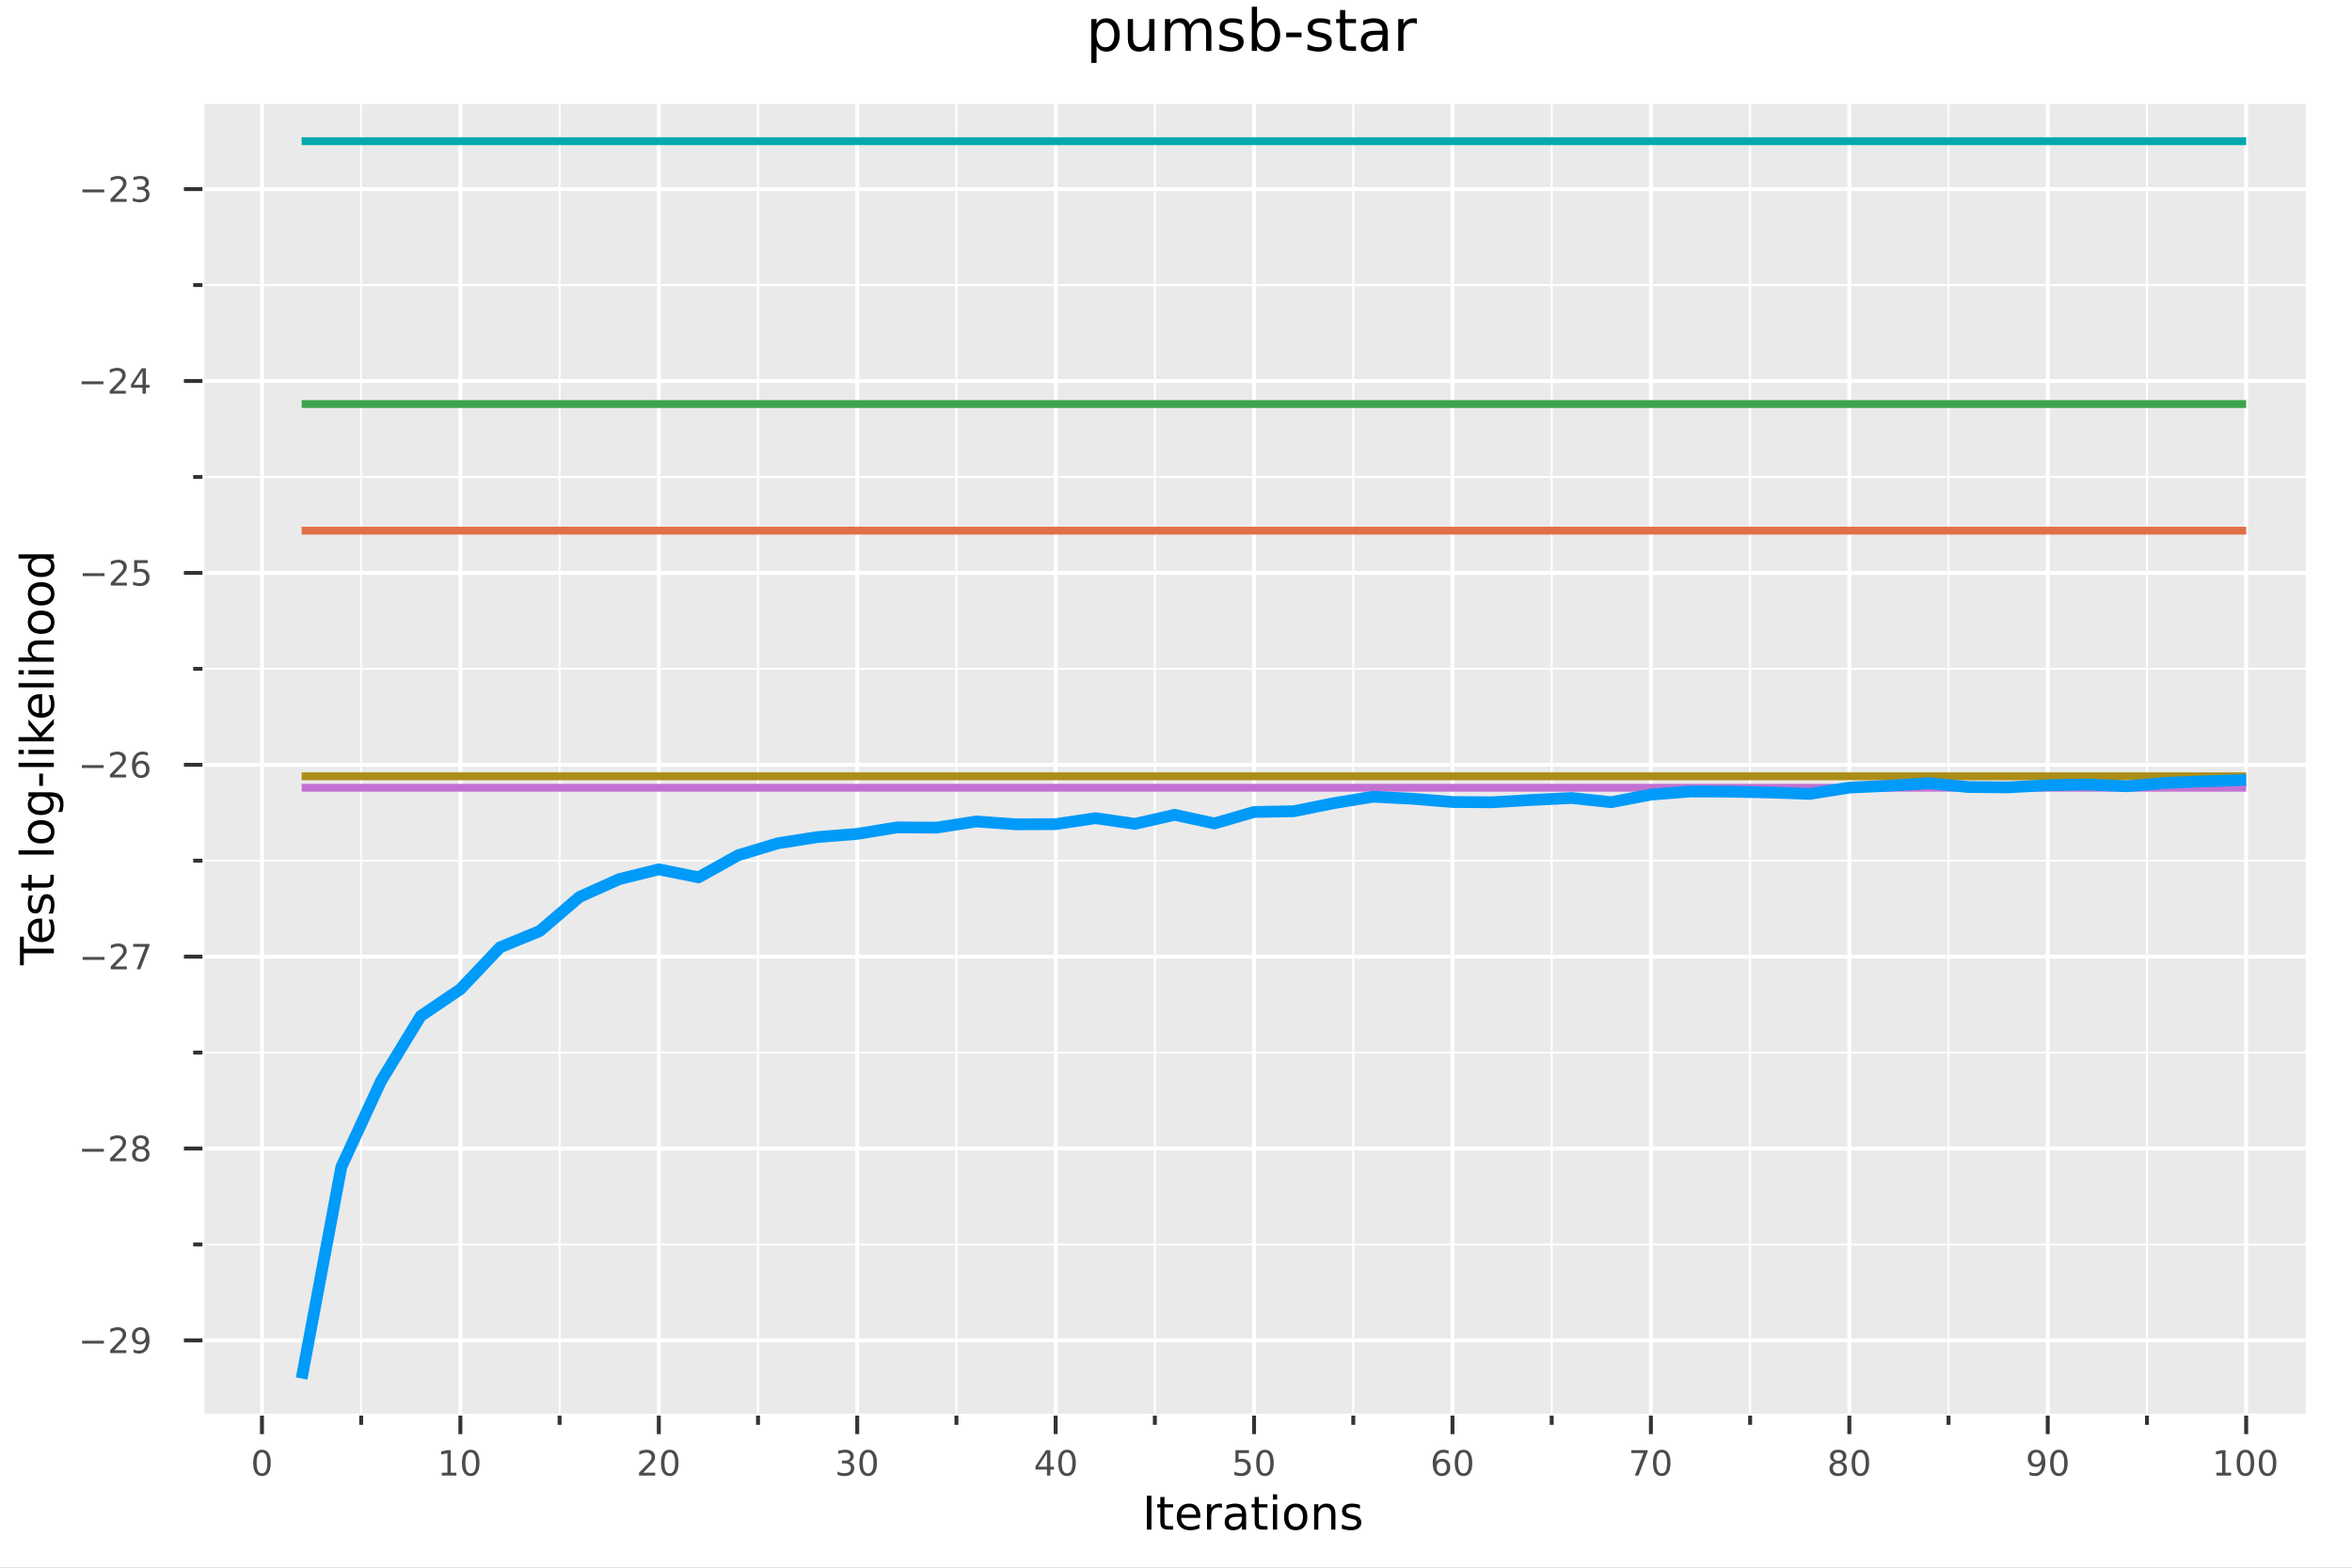 <?xml version="1.0" encoding="utf-8"?>
<svg xmlns="http://www.w3.org/2000/svg" xmlns:xlink="http://www.w3.org/1999/xlink" width="600" height="400" viewBox="0 0 2400 1600">
<rect x="0" y="0" width="2400" height="1600" fill="#808080" stroke="none"/>
<defs>
  <clipPath id="clip560">
    <rect x="0" y="0" width="2400" height="1600"/>
  </clipPath>
</defs>
<path clip-path="url(#clip560)" d="
M0 1600 L2400 1600 L2400 0 L0 0  Z
  " fill="#ffffff" fill-rule="evenodd" fill-opacity="1"/>
<defs>
  <clipPath id="clip561">
    <rect x="480" y="0" width="1681" height="1600"/>
  </clipPath>
</defs>
<path clip-path="url(#clip560)" d="
M206.571 1444.78 L2352.76 1444.78 L2352.76 106.192 L206.571 106.192  Z
  " fill="#eaeaea" fill-rule="evenodd" fill-opacity="1"/>
<defs>
  <clipPath id="clip562">
    <rect x="206" y="106" width="2147" height="1340"/>
  </clipPath>
</defs>
<polyline clip-path="url(#clip562)" style="stroke:#ffffff; stroke-linecap:butt; stroke-linejoin:round; stroke-width:4; stroke-opacity:1; fill:none" points="
  267.312,1444.78 267.312,106.192 
  "/>
<polyline clip-path="url(#clip562)" style="stroke:#ffffff; stroke-linecap:butt; stroke-linejoin:round; stroke-width:4; stroke-opacity:1; fill:none" points="
  469.782,1444.78 469.782,106.192 
  "/>
<polyline clip-path="url(#clip562)" style="stroke:#ffffff; stroke-linecap:butt; stroke-linejoin:round; stroke-width:4; stroke-opacity:1; fill:none" points="
  672.252,1444.78 672.252,106.192 
  "/>
<polyline clip-path="url(#clip562)" style="stroke:#ffffff; stroke-linecap:butt; stroke-linejoin:round; stroke-width:4; stroke-opacity:1; fill:none" points="
  874.723,1444.78 874.723,106.192 
  "/>
<polyline clip-path="url(#clip562)" style="stroke:#ffffff; stroke-linecap:butt; stroke-linejoin:round; stroke-width:4; stroke-opacity:1; fill:none" points="
  1077.19,1444.78 1077.19,106.192 
  "/>
<polyline clip-path="url(#clip562)" style="stroke:#ffffff; stroke-linecap:butt; stroke-linejoin:round; stroke-width:4; stroke-opacity:1; fill:none" points="
  1279.66,1444.78 1279.66,106.192 
  "/>
<polyline clip-path="url(#clip562)" style="stroke:#ffffff; stroke-linecap:butt; stroke-linejoin:round; stroke-width:4; stroke-opacity:1; fill:none" points="
  1482.13,1444.78 1482.13,106.192 
  "/>
<polyline clip-path="url(#clip562)" style="stroke:#ffffff; stroke-linecap:butt; stroke-linejoin:round; stroke-width:4; stroke-opacity:1; fill:none" points="
  1684.6,1444.78 1684.6,106.192 
  "/>
<polyline clip-path="url(#clip562)" style="stroke:#ffffff; stroke-linecap:butt; stroke-linejoin:round; stroke-width:4; stroke-opacity:1; fill:none" points="
  1887.07,1444.78 1887.07,106.192 
  "/>
<polyline clip-path="url(#clip562)" style="stroke:#ffffff; stroke-linecap:butt; stroke-linejoin:round; stroke-width:4; stroke-opacity:1; fill:none" points="
  2089.54,1444.78 2089.54,106.192 
  "/>
<polyline clip-path="url(#clip562)" style="stroke:#ffffff; stroke-linecap:butt; stroke-linejoin:round; stroke-width:4; stroke-opacity:1; fill:none" points="
  2292.01,1444.78 2292.01,106.192 
  "/>
<polyline clip-path="url(#clip562)" style="stroke:#ffffff; stroke-linecap:butt; stroke-linejoin:round; stroke-width:2; stroke-opacity:1; fill:none" points="
  368.547,1444.78 368.547,106.192 
  "/>
<polyline clip-path="url(#clip562)" style="stroke:#ffffff; stroke-linecap:butt; stroke-linejoin:round; stroke-width:2; stroke-opacity:1; fill:none" points="
  571.017,1444.78 571.017,106.192 
  "/>
<polyline clip-path="url(#clip562)" style="stroke:#ffffff; stroke-linecap:butt; stroke-linejoin:round; stroke-width:2; stroke-opacity:1; fill:none" points="
  773.487,1444.78 773.487,106.192 
  "/>
<polyline clip-path="url(#clip562)" style="stroke:#ffffff; stroke-linecap:butt; stroke-linejoin:round; stroke-width:2; stroke-opacity:1; fill:none" points="
  975.958,1444.78 975.958,106.192 
  "/>
<polyline clip-path="url(#clip562)" style="stroke:#ffffff; stroke-linecap:butt; stroke-linejoin:round; stroke-width:2; stroke-opacity:1; fill:none" points="
  1178.43,1444.78 1178.43,106.192 
  "/>
<polyline clip-path="url(#clip562)" style="stroke:#ffffff; stroke-linecap:butt; stroke-linejoin:round; stroke-width:2; stroke-opacity:1; fill:none" points="
  1380.9,1444.78 1380.9,106.192 
  "/>
<polyline clip-path="url(#clip562)" style="stroke:#ffffff; stroke-linecap:butt; stroke-linejoin:round; stroke-width:2; stroke-opacity:1; fill:none" points="
  1583.37,1444.78 1583.37,106.192 
  "/>
<polyline clip-path="url(#clip562)" style="stroke:#ffffff; stroke-linecap:butt; stroke-linejoin:round; stroke-width:2; stroke-opacity:1; fill:none" points="
  1785.84,1444.78 1785.84,106.192 
  "/>
<polyline clip-path="url(#clip562)" style="stroke:#ffffff; stroke-linecap:butt; stroke-linejoin:round; stroke-width:2; stroke-opacity:1; fill:none" points="
  1988.31,1444.78 1988.31,106.192 
  "/>
<polyline clip-path="url(#clip562)" style="stroke:#ffffff; stroke-linecap:butt; stroke-linejoin:round; stroke-width:2; stroke-opacity:1; fill:none" points="
  2190.78,1444.78 2190.78,106.192 
  "/>
<polyline clip-path="url(#clip560)" style="stroke:#ffffff; stroke-linecap:butt; stroke-linejoin:round; stroke-width:4; stroke-opacity:1; fill:none" points="
  206.571,1444.78 2352.76,1444.78 
  "/>
<polyline clip-path="url(#clip560)" style="stroke:#333333; stroke-linecap:butt; stroke-linejoin:round; stroke-width:4; stroke-opacity:1; fill:none" points="
  267.312,1444.78 267.312,1463.68 
  "/>
<polyline clip-path="url(#clip560)" style="stroke:#333333; stroke-linecap:butt; stroke-linejoin:round; stroke-width:4; stroke-opacity:1; fill:none" points="
  469.782,1444.78 469.782,1463.68 
  "/>
<polyline clip-path="url(#clip560)" style="stroke:#333333; stroke-linecap:butt; stroke-linejoin:round; stroke-width:4; stroke-opacity:1; fill:none" points="
  672.252,1444.78 672.252,1463.68 
  "/>
<polyline clip-path="url(#clip560)" style="stroke:#333333; stroke-linecap:butt; stroke-linejoin:round; stroke-width:4; stroke-opacity:1; fill:none" points="
  874.723,1444.78 874.723,1463.68 
  "/>
<polyline clip-path="url(#clip560)" style="stroke:#333333; stroke-linecap:butt; stroke-linejoin:round; stroke-width:4; stroke-opacity:1; fill:none" points="
  1077.19,1444.78 1077.19,1463.68 
  "/>
<polyline clip-path="url(#clip560)" style="stroke:#333333; stroke-linecap:butt; stroke-linejoin:round; stroke-width:4; stroke-opacity:1; fill:none" points="
  1279.66,1444.78 1279.66,1463.68 
  "/>
<polyline clip-path="url(#clip560)" style="stroke:#333333; stroke-linecap:butt; stroke-linejoin:round; stroke-width:4; stroke-opacity:1; fill:none" points="
  1482.13,1444.78 1482.13,1463.68 
  "/>
<polyline clip-path="url(#clip560)" style="stroke:#333333; stroke-linecap:butt; stroke-linejoin:round; stroke-width:4; stroke-opacity:1; fill:none" points="
  1684.6,1444.78 1684.6,1463.68 
  "/>
<polyline clip-path="url(#clip560)" style="stroke:#333333; stroke-linecap:butt; stroke-linejoin:round; stroke-width:4; stroke-opacity:1; fill:none" points="
  1887.07,1444.78 1887.07,1463.68 
  "/>
<polyline clip-path="url(#clip560)" style="stroke:#333333; stroke-linecap:butt; stroke-linejoin:round; stroke-width:4; stroke-opacity:1; fill:none" points="
  2089.54,1444.78 2089.54,1463.68 
  "/>
<polyline clip-path="url(#clip560)" style="stroke:#333333; stroke-linecap:butt; stroke-linejoin:round; stroke-width:4; stroke-opacity:1; fill:none" points="
  2292.01,1444.78 2292.01,1463.68 
  "/>
<polyline clip-path="url(#clip560)" style="stroke:#333333; stroke-linecap:butt; stroke-linejoin:round; stroke-width:4; stroke-opacity:1; fill:none" points="
  368.547,1444.78 368.547,1454.23 
  "/>
<polyline clip-path="url(#clip560)" style="stroke:#333333; stroke-linecap:butt; stroke-linejoin:round; stroke-width:4; stroke-opacity:1; fill:none" points="
  571.017,1444.78 571.017,1454.23 
  "/>
<polyline clip-path="url(#clip560)" style="stroke:#333333; stroke-linecap:butt; stroke-linejoin:round; stroke-width:4; stroke-opacity:1; fill:none" points="
  773.487,1444.78 773.487,1454.23 
  "/>
<polyline clip-path="url(#clip560)" style="stroke:#333333; stroke-linecap:butt; stroke-linejoin:round; stroke-width:4; stroke-opacity:1; fill:none" points="
  975.958,1444.78 975.958,1454.23 
  "/>
<polyline clip-path="url(#clip560)" style="stroke:#333333; stroke-linecap:butt; stroke-linejoin:round; stroke-width:4; stroke-opacity:1; fill:none" points="
  1178.43,1444.78 1178.43,1454.23 
  "/>
<polyline clip-path="url(#clip560)" style="stroke:#333333; stroke-linecap:butt; stroke-linejoin:round; stroke-width:4; stroke-opacity:1; fill:none" points="
  1380.9,1444.78 1380.9,1454.23 
  "/>
<polyline clip-path="url(#clip560)" style="stroke:#333333; stroke-linecap:butt; stroke-linejoin:round; stroke-width:4; stroke-opacity:1; fill:none" points="
  1583.37,1444.78 1583.37,1454.23 
  "/>
<polyline clip-path="url(#clip560)" style="stroke:#333333; stroke-linecap:butt; stroke-linejoin:round; stroke-width:4; stroke-opacity:1; fill:none" points="
  1785.84,1444.78 1785.84,1454.23 
  "/>
<polyline clip-path="url(#clip560)" style="stroke:#333333; stroke-linecap:butt; stroke-linejoin:round; stroke-width:4; stroke-opacity:1; fill:none" points="
  1988.31,1444.78 1988.31,1454.23 
  "/>
<polyline clip-path="url(#clip560)" style="stroke:#333333; stroke-linecap:butt; stroke-linejoin:round; stroke-width:4; stroke-opacity:1; fill:none" points="
  2190.78,1444.78 2190.78,1454.23 
  "/>
<path clip-path="url(#clip560)" d="M267.312 1482.37 Q264.603 1482.37 263.232 1485.04 Q261.878 1487.7 261.878 1493.05 Q261.878 1498.38 263.232 1501.05 Q264.603 1503.71 267.312 1503.71 Q270.037 1503.71 271.392 1501.05 Q272.763 1498.38 272.763 1493.05 Q272.763 1487.7 271.392 1485.04 Q270.037 1482.37 267.312 1482.37 M267.312 1479.59 Q271.669 1479.59 273.961 1483.05 Q276.27 1486.48 276.27 1493.05 Q276.27 1499.59 273.961 1503.05 Q271.669 1506.48 267.312 1506.48 Q262.954 1506.48 260.645 1503.05 Q258.353 1499.59 258.353 1493.05 Q258.353 1486.48 260.645 1483.05 Q262.954 1479.59 267.312 1479.59 Z" fill="#4c4c4c" fill-rule="evenodd" fill-opacity="1" /><path clip-path="url(#clip560)" d="M450.798 1503.03 L456.527 1503.03 L456.527 1483.25 L450.294 1484.5 L450.294 1481.31 L456.492 1480.06 L459.999 1480.06 L459.999 1503.03 L465.728 1503.03 L465.728 1505.98 L450.798 1505.98 L450.798 1503.03 Z" fill="#4c4c4c" fill-rule="evenodd" fill-opacity="1" /><path clip-path="url(#clip560)" d="M480.311 1482.37 Q477.603 1482.37 476.232 1485.04 Q474.877 1487.7 474.877 1493.05 Q474.877 1498.38 476.232 1501.05 Q477.603 1503.71 480.311 1503.71 Q483.037 1503.71 484.391 1501.05 Q485.763 1498.38 485.763 1493.05 Q485.763 1487.7 484.391 1485.04 Q483.037 1482.37 480.311 1482.37 M480.311 1479.59 Q484.669 1479.59 486.961 1483.05 Q489.27 1486.48 489.27 1493.05 Q489.27 1499.59 486.961 1503.05 Q484.669 1506.48 480.311 1506.48 Q475.954 1506.48 473.645 1503.05 Q471.353 1499.59 471.353 1493.05 Q471.353 1486.48 473.645 1483.05 Q475.954 1479.59 480.311 1479.59 Z" fill="#4c4c4c" fill-rule="evenodd" fill-opacity="1" /><path clip-path="url(#clip560)" d="M656.332 1503.03 L668.572 1503.03 L668.572 1505.98 L652.114 1505.98 L652.114 1503.03 Q654.11 1500.96 657.548 1497.49 Q661.002 1494 661.888 1492.99 Q663.572 1491.1 664.232 1489.8 Q664.909 1488.48 664.909 1487.21 Q664.909 1485.15 663.45 1483.84 Q662.009 1482.54 659.683 1482.54 Q658.034 1482.54 656.193 1483.12 Q654.37 1483.69 652.287 1484.85 L652.287 1481.31 Q654.405 1480.46 656.245 1480.03 Q658.086 1479.59 659.614 1479.59 Q663.641 1479.59 666.037 1481.6 Q668.433 1483.62 668.433 1486.99 Q668.433 1488.58 667.825 1490.03 Q667.235 1491.45 665.655 1493.39 Q665.221 1493.9 662.895 1496.31 Q660.568 1498.71 656.332 1503.03 Z" fill="#4c4c4c" fill-rule="evenodd" fill-opacity="1" /><path clip-path="url(#clip560)" d="M683.433 1482.37 Q680.725 1482.37 679.353 1485.04 Q677.999 1487.7 677.999 1493.05 Q677.999 1498.38 679.353 1501.05 Q680.725 1503.71 683.433 1503.71 Q686.159 1503.71 687.513 1501.05 Q688.884 1498.38 688.884 1493.05 Q688.884 1487.7 687.513 1485.04 Q686.159 1482.37 683.433 1482.37 M683.433 1479.59 Q687.79 1479.59 690.082 1483.05 Q692.391 1486.48 692.391 1493.05 Q692.391 1499.59 690.082 1503.05 Q687.79 1506.48 683.433 1506.48 Q679.075 1506.48 676.766 1503.05 Q674.475 1499.59 674.475 1493.05 Q674.475 1486.48 676.766 1483.05 Q679.075 1479.59 683.433 1479.59 Z" fill="#4c4c4c" fill-rule="evenodd" fill-opacity="1" /><path clip-path="url(#clip560)" d="M866.355 1492 Q868.872 1492.54 870.278 1494.24 Q871.702 1495.95 871.702 1498.45 Q871.702 1502.28 869.063 1504.38 Q866.424 1506.48 861.563 1506.48 Q859.931 1506.48 858.195 1506.15 Q856.476 1505.84 854.636 1505.2 L854.636 1501.81 Q856.094 1502.66 857.83 1503.1 Q859.566 1503.53 861.459 1503.53 Q864.757 1503.53 866.476 1502.23 Q868.212 1500.93 868.212 1498.45 Q868.212 1496.15 866.598 1494.87 Q865 1493.57 862.136 1493.57 L859.115 1493.57 L859.115 1490.68 L862.275 1490.68 Q864.862 1490.68 866.233 1489.66 Q867.605 1488.62 867.605 1486.67 Q867.605 1484.68 866.181 1483.62 Q864.775 1482.54 862.136 1482.54 Q860.695 1482.54 859.046 1482.85 Q857.396 1483.17 855.417 1483.83 L855.417 1480.7 Q857.414 1480.15 859.15 1479.87 Q860.903 1479.59 862.448 1479.59 Q866.441 1479.59 868.768 1481.41 Q871.094 1483.22 871.094 1486.31 Q871.094 1488.46 869.862 1489.96 Q868.629 1491.43 866.355 1492 Z" fill="#4c4c4c" fill-rule="evenodd" fill-opacity="1" /><path clip-path="url(#clip560)" d="M885.851 1482.37 Q883.143 1482.37 881.771 1485.04 Q880.417 1487.7 880.417 1493.05 Q880.417 1498.38 881.771 1501.05 Q883.143 1503.71 885.851 1503.71 Q888.577 1503.71 889.931 1501.05 Q891.302 1498.38 891.302 1493.05 Q891.302 1487.7 889.931 1485.04 Q888.577 1482.37 885.851 1482.37 M885.851 1479.59 Q890.209 1479.59 892.5 1483.05 Q894.809 1486.48 894.809 1493.05 Q894.809 1499.59 892.5 1503.05 Q890.209 1506.48 885.851 1506.48 Q881.493 1506.48 879.184 1503.05 Q876.893 1499.59 876.893 1493.05 Q876.893 1486.48 879.184 1483.05 Q881.493 1479.59 885.851 1479.59 Z" fill="#4c4c4c" fill-rule="evenodd" fill-opacity="1" /><path clip-path="url(#clip560)" d="M1068.32 1483.12 L1059.47 1496.95 L1068.32 1496.95 L1068.32 1483.12 M1067.4 1480.06 L1071.81 1480.06 L1071.81 1496.95 L1075.51 1496.95 L1075.51 1499.87 L1071.81 1499.87 L1071.81 1505.98 L1068.32 1505.98 L1068.32 1499.87 L1056.62 1499.87 L1056.62 1496.48 L1067.4 1480.06 Z" fill="#4c4c4c" fill-rule="evenodd" fill-opacity="1" /><path clip-path="url(#clip560)" d="M1088.81 1482.37 Q1086.1 1482.37 1084.73 1485.04 Q1083.37 1487.7 1083.37 1493.05 Q1083.37 1498.38 1084.73 1501.05 Q1086.1 1503.71 1088.81 1503.71 Q1091.53 1503.71 1092.89 1501.05 Q1094.26 1498.38 1094.26 1493.05 Q1094.26 1487.7 1092.89 1485.04 Q1091.53 1482.37 1088.81 1482.37 M1088.81 1479.59 Q1093.17 1479.59 1095.46 1483.05 Q1097.77 1486.48 1097.77 1493.05 Q1097.77 1499.59 1095.46 1503.05 Q1093.17 1506.48 1088.81 1506.48 Q1084.45 1506.48 1082.14 1503.05 Q1079.85 1499.59 1079.85 1493.05 Q1079.85 1486.48 1082.14 1483.05 Q1084.45 1479.59 1088.81 1479.59 Z" fill="#4c4c4c" fill-rule="evenodd" fill-opacity="1" /><path clip-path="url(#clip560)" d="M1260.69 1480.06 L1274.45 1480.06 L1274.45 1483.01 L1263.9 1483.01 L1263.9 1489.37 Q1264.66 1489.1 1265.43 1488.98 Q1266.19 1488.84 1266.95 1488.84 Q1271.3 1488.84 1273.83 1491.22 Q1276.36 1493.6 1276.36 1497.66 Q1276.36 1501.85 1273.76 1504.17 Q1271.16 1506.48 1266.42 1506.48 Q1264.78 1506.48 1263.08 1506.21 Q1261.4 1505.93 1259.59 1505.37 L1259.59 1501.85 Q1261.16 1502.7 1262.82 1503.12 Q1264.49 1503.53 1266.35 1503.53 Q1269.35 1503.53 1271.1 1501.95 Q1272.86 1500.37 1272.86 1497.66 Q1272.86 1494.96 1271.1 1493.38 Q1269.35 1491.8 1266.35 1491.8 Q1264.94 1491.8 1263.53 1492.11 Q1262.15 1492.42 1260.69 1493.08 L1260.69 1480.06 Z" fill="#4c4c4c" fill-rule="evenodd" fill-opacity="1" /><path clip-path="url(#clip560)" d="M1290.77 1482.37 Q1288.07 1482.37 1286.69 1485.04 Q1285.34 1487.7 1285.34 1493.05 Q1285.34 1498.38 1286.69 1501.05 Q1288.07 1503.71 1290.77 1503.71 Q1293.5 1503.71 1294.85 1501.05 Q1296.23 1498.38 1296.23 1493.05 Q1296.23 1487.7 1294.85 1485.04 Q1293.5 1482.37 1290.77 1482.37 M1290.77 1479.59 Q1295.13 1479.59 1297.42 1483.05 Q1299.73 1486.48 1299.73 1493.05 Q1299.73 1499.59 1297.42 1503.05 Q1295.13 1506.48 1290.77 1506.48 Q1286.42 1506.48 1284.11 1503.05 Q1281.82 1499.59 1281.82 1493.05 Q1281.82 1486.48 1284.11 1483.05 Q1286.42 1479.59 1290.77 1479.59 Z" fill="#4c4c4c" fill-rule="evenodd" fill-opacity="1" /><path clip-path="url(#clip560)" d="M1471.19 1491.62 Q1468.83 1491.62 1467.44 1493.24 Q1466.07 1494.85 1466.07 1497.66 Q1466.07 1500.46 1467.44 1502.09 Q1468.83 1503.71 1471.19 1503.71 Q1473.55 1503.71 1474.92 1502.09 Q1476.31 1500.46 1476.31 1497.66 Q1476.31 1494.85 1474.92 1493.24 Q1473.55 1491.62 1471.19 1491.62 M1478.15 1480.63 L1478.15 1483.83 Q1476.83 1483.2 1475.48 1482.87 Q1474.14 1482.54 1472.82 1482.54 Q1469.35 1482.54 1467.51 1484.89 Q1465.68 1487.23 1465.42 1491.97 Q1466.45 1490.46 1467.99 1489.66 Q1469.54 1488.84 1471.4 1488.84 Q1475.3 1488.84 1477.56 1491.22 Q1479.83 1493.58 1479.83 1497.66 Q1479.83 1501.66 1477.47 1504.07 Q1475.11 1506.48 1471.19 1506.48 Q1466.69 1506.48 1464.31 1503.05 Q1461.93 1499.59 1461.93 1493.05 Q1461.93 1486.9 1464.85 1483.25 Q1467.77 1479.59 1472.68 1479.59 Q1474 1479.59 1475.34 1479.85 Q1476.69 1480.11 1478.15 1480.63 Z" fill="#4c4c4c" fill-rule="evenodd" fill-opacity="1" /><path clip-path="url(#clip560)" d="M1493.37 1482.37 Q1490.67 1482.37 1489.29 1485.04 Q1487.94 1487.7 1487.94 1493.05 Q1487.94 1498.38 1489.29 1501.05 Q1490.67 1503.71 1493.37 1503.71 Q1496.1 1503.71 1497.45 1501.05 Q1498.83 1498.38 1498.83 1493.05 Q1498.83 1487.7 1497.45 1485.04 Q1496.1 1482.37 1493.37 1482.37 M1493.37 1479.59 Q1497.73 1479.59 1500.02 1483.05 Q1502.33 1486.48 1502.33 1493.05 Q1502.33 1499.59 1500.02 1503.05 Q1497.73 1506.48 1493.37 1506.48 Q1489.02 1506.48 1486.71 1503.05 Q1484.42 1499.59 1484.42 1493.05 Q1484.42 1486.48 1486.71 1483.05 Q1489.02 1479.59 1493.37 1479.59 Z" fill="#4c4c4c" fill-rule="evenodd" fill-opacity="1" /><path clip-path="url(#clip560)" d="M1664.62 1480.06 L1681.29 1480.06 L1681.29 1481.55 L1671.88 1505.98 L1668.22 1505.98 L1677.07 1483.01 L1664.62 1483.01 L1664.62 1480.06 Z" fill="#4c4c4c" fill-rule="evenodd" fill-opacity="1" /><path clip-path="url(#clip560)" d="M1695.63 1482.37 Q1692.92 1482.37 1691.55 1485.04 Q1690.19 1487.7 1690.19 1493.05 Q1690.19 1498.38 1691.55 1501.05 Q1692.92 1503.71 1695.63 1503.71 Q1698.35 1503.71 1699.71 1501.05 Q1701.08 1498.38 1701.08 1493.05 Q1701.08 1487.7 1699.71 1485.04 Q1698.35 1482.37 1695.63 1482.37 M1695.63 1479.59 Q1699.99 1479.59 1702.28 1483.05 Q1704.59 1486.48 1704.59 1493.05 Q1704.59 1499.59 1702.28 1503.05 Q1699.99 1506.48 1695.63 1506.48 Q1691.27 1506.48 1688.96 1503.05 Q1686.67 1499.59 1686.67 1493.05 Q1686.67 1486.48 1688.96 1483.05 Q1691.27 1479.59 1695.63 1479.59 Z" fill="#4c4c4c" fill-rule="evenodd" fill-opacity="1" /><path clip-path="url(#clip560)" d="M1875.73 1493.67 Q1873.23 1493.67 1871.79 1495.01 Q1870.36 1496.34 1870.36 1498.69 Q1870.36 1501.03 1871.79 1502.37 Q1873.23 1503.71 1875.73 1503.71 Q1878.23 1503.71 1879.67 1502.37 Q1881.11 1501.01 1881.11 1498.69 Q1881.11 1496.34 1879.67 1495.01 Q1878.25 1493.67 1875.73 1493.67 M1872.22 1492.18 Q1869.96 1491.62 1868.7 1490.08 Q1867.45 1488.53 1867.45 1486.31 Q1867.45 1483.2 1869.65 1481.4 Q1871.87 1479.59 1875.73 1479.59 Q1879.6 1479.59 1881.81 1481.4 Q1884.01 1483.2 1884.01 1486.31 Q1884.01 1488.53 1882.74 1490.08 Q1881.49 1491.62 1879.25 1492.18 Q1881.79 1492.77 1883.19 1494.49 Q1884.62 1496.21 1884.62 1498.69 Q1884.62 1502.46 1882.31 1504.47 Q1880.02 1506.48 1875.73 1506.48 Q1871.44 1506.48 1869.13 1504.47 Q1866.84 1502.46 1866.84 1498.69 Q1866.84 1496.21 1868.26 1494.49 Q1869.69 1492.77 1872.22 1492.18 M1870.94 1486.64 Q1870.94 1488.65 1872.19 1489.78 Q1873.45 1490.91 1875.73 1490.91 Q1877.99 1490.91 1879.25 1489.78 Q1880.54 1488.65 1880.54 1486.64 Q1880.54 1484.63 1879.25 1483.5 Q1877.99 1482.37 1875.73 1482.37 Q1873.45 1482.37 1872.19 1483.5 Q1870.94 1484.63 1870.94 1486.64 Z" fill="#4c4c4c" fill-rule="evenodd" fill-opacity="1" /><path clip-path="url(#clip560)" d="M1898.35 1482.37 Q1895.64 1482.37 1894.27 1485.04 Q1892.92 1487.7 1892.92 1493.05 Q1892.92 1498.38 1894.27 1501.05 Q1895.64 1503.71 1898.35 1503.71 Q1901.08 1503.71 1902.43 1501.05 Q1903.8 1498.38 1903.8 1493.05 Q1903.8 1487.7 1902.43 1485.04 Q1901.08 1482.37 1898.35 1482.37 M1898.35 1479.59 Q1902.71 1479.59 1905 1483.05 Q1907.31 1486.48 1907.31 1493.05 Q1907.31 1499.59 1905 1503.05 Q1902.71 1506.48 1898.35 1506.48 Q1893.99 1506.48 1891.68 1503.05 Q1889.39 1499.59 1889.39 1493.05 Q1889.39 1486.48 1891.68 1483.05 Q1893.99 1479.59 1898.35 1479.59 Z" fill="#4c4c4c" fill-rule="evenodd" fill-opacity="1" /><path clip-path="url(#clip560)" d="M2070.89 1505.44 L2070.89 1502.25 Q2072.21 1502.87 2073.56 1503.2 Q2074.92 1503.53 2076.22 1503.53 Q2079.69 1503.53 2081.52 1501.21 Q2083.36 1498.86 2083.62 1494.1 Q2082.61 1495.6 2081.06 1496.4 Q2079.52 1497.2 2077.64 1497.2 Q2073.75 1497.2 2071.48 1494.85 Q2069.22 1492.49 2069.22 1488.41 Q2069.22 1484.42 2071.58 1482 Q2073.95 1479.59 2077.87 1479.59 Q2082.37 1479.59 2084.73 1483.05 Q2087.11 1486.48 2087.11 1493.05 Q2087.11 1499.17 2084.19 1502.84 Q2081.29 1506.48 2076.38 1506.48 Q2075.06 1506.48 2073.7 1506.22 Q2072.35 1505.96 2070.89 1505.44 M2077.87 1494.45 Q2080.23 1494.45 2081.6 1492.84 Q2082.99 1491.22 2082.99 1488.41 Q2082.99 1485.62 2081.6 1484 Q2080.23 1482.37 2077.87 1482.37 Q2075.51 1482.37 2074.12 1484 Q2072.75 1485.62 2072.75 1488.41 Q2072.75 1491.22 2074.12 1492.84 Q2075.51 1494.45 2077.87 1494.45 Z" fill="#4c4c4c" fill-rule="evenodd" fill-opacity="1" /><path clip-path="url(#clip560)" d="M2100.91 1482.37 Q2098.2 1482.37 2096.83 1485.04 Q2095.47 1487.7 2095.47 1493.05 Q2095.47 1498.38 2096.83 1501.05 Q2098.2 1503.71 2100.91 1503.71 Q2103.63 1503.71 2104.99 1501.05 Q2106.36 1498.38 2106.36 1493.05 Q2106.36 1487.7 2104.99 1485.04 Q2103.63 1482.37 2100.91 1482.37 M2100.91 1479.59 Q2105.26 1479.59 2107.56 1483.05 Q2109.87 1486.48 2109.87 1493.05 Q2109.87 1499.59 2107.56 1503.05 Q2105.26 1506.48 2100.91 1506.48 Q2096.55 1506.48 2094.24 1503.05 Q2091.95 1499.59 2091.95 1493.05 Q2091.95 1486.48 2094.24 1483.05 Q2096.55 1479.59 2100.91 1479.59 Z" fill="#4c4c4c" fill-rule="evenodd" fill-opacity="1" /><path clip-path="url(#clip560)" d="M2261.72 1503.03 L2267.45 1503.03 L2267.45 1483.25 L2261.22 1484.5 L2261.22 1481.31 L2267.41 1480.06 L2270.92 1480.06 L2270.92 1503.03 L2276.65 1503.03 L2276.65 1505.98 L2261.72 1505.98 L2261.72 1503.03 Z" fill="#4c4c4c" fill-rule="evenodd" fill-opacity="1" /><path clip-path="url(#clip560)" d="M2291.23 1482.37 Q2288.53 1482.37 2287.15 1485.04 Q2285.8 1487.7 2285.8 1493.05 Q2285.8 1498.38 2287.15 1501.05 Q2288.53 1503.71 2291.23 1503.71 Q2293.96 1503.71 2295.31 1501.05 Q2296.68 1498.38 2296.68 1493.05 Q2296.68 1487.7 2295.31 1485.04 Q2293.96 1482.37 2291.23 1482.37 M2291.23 1479.59 Q2295.59 1479.59 2297.88 1483.05 Q2300.19 1486.48 2300.19 1493.05 Q2300.19 1499.59 2297.88 1503.05 Q2295.59 1506.48 2291.23 1506.48 Q2286.88 1506.48 2284.57 1503.05 Q2282.28 1499.59 2282.28 1493.05 Q2282.28 1486.48 2284.57 1483.05 Q2286.88 1479.59 2291.23 1479.59 Z" fill="#4c4c4c" fill-rule="evenodd" fill-opacity="1" /><path clip-path="url(#clip560)" d="M2313.85 1482.37 Q2311.15 1482.37 2309.78 1485.04 Q2308.42 1487.7 2308.42 1493.05 Q2308.42 1498.38 2309.78 1501.05 Q2311.15 1503.71 2313.85 1503.71 Q2316.58 1503.71 2317.93 1501.05 Q2319.31 1498.38 2319.31 1493.05 Q2319.31 1487.7 2317.93 1485.04 Q2316.58 1482.37 2313.85 1482.37 M2313.85 1479.59 Q2318.21 1479.59 2320.5 1483.05 Q2322.81 1486.48 2322.81 1493.05 Q2322.81 1499.59 2320.5 1503.05 Q2318.21 1506.48 2313.85 1506.48 Q2309.5 1506.48 2307.19 1503.05 Q2304.9 1499.59 2304.9 1493.05 Q2304.9 1486.48 2307.19 1483.05 Q2309.5 1479.59 2313.85 1479.59 Z" fill="#4c4c4c" fill-rule="evenodd" fill-opacity="1" /><path clip-path="url(#clip560)" d="M1170.25 1526.57 L1174.93 1526.57 L1174.93 1561.13 L1170.25 1561.13 L1170.25 1526.57 Z" fill="#000000" fill-rule="evenodd" fill-opacity="1" /><path clip-path="url(#clip560)" d="M1188.26 1527.84 L1188.26 1535.21 L1197.04 1535.21 L1197.04 1538.52 L1188.26 1538.52 L1188.26 1552.59 Q1188.26 1555.76 1189.12 1556.66 Q1190 1557.57 1192.66 1557.57 L1197.04 1557.57 L1197.04 1561.13 L1192.66 1561.13 Q1187.73 1561.13 1185.86 1559.3 Q1183.98 1557.45 1183.98 1552.59 L1183.98 1538.52 L1180.86 1538.52 L1180.86 1535.21 L1183.98 1535.21 L1183.98 1527.84 L1188.26 1527.84 Z" fill="#000000" fill-rule="evenodd" fill-opacity="1" /><path clip-path="url(#clip560)" d="M1224.81 1547.1 L1224.81 1549.19 L1205.23 1549.19 Q1205.51 1553.59 1207.87 1555.9 Q1210.25 1558.19 1214.49 1558.19 Q1216.94 1558.19 1219.24 1557.59 Q1221.55 1556.99 1223.82 1555.78 L1223.82 1559.81 Q1221.53 1560.78 1219.12 1561.29 Q1216.71 1561.8 1214.24 1561.8 Q1208.03 1561.8 1204.4 1558.19 Q1200.79 1554.58 1200.79 1548.42 Q1200.79 1542.06 1204.21 1538.33 Q1207.66 1534.58 1213.49 1534.58 Q1218.73 1534.58 1221.76 1537.96 Q1224.81 1541.32 1224.81 1547.1 M1220.55 1545.85 Q1220.51 1542.36 1218.59 1540.28 Q1216.69 1538.19 1213.54 1538.19 Q1209.98 1538.19 1207.82 1540.21 Q1205.69 1542.22 1205.37 1545.88 L1220.55 1545.85 Z" fill="#000000" fill-rule="evenodd" fill-opacity="1" /><path clip-path="url(#clip560)" d="M1246.83 1539.19 Q1246.11 1538.77 1245.25 1538.59 Q1244.42 1538.38 1243.4 1538.38 Q1239.79 1538.38 1237.85 1540.74 Q1235.93 1543.08 1235.93 1547.47 L1235.93 1561.13 L1231.64 1561.13 L1231.64 1535.21 L1235.93 1535.21 L1235.93 1539.23 Q1237.27 1536.87 1239.42 1535.74 Q1241.57 1534.58 1244.65 1534.58 Q1245.09 1534.58 1245.62 1534.65 Q1246.16 1534.7 1246.8 1534.81 L1246.83 1539.19 Z" fill="#000000" fill-rule="evenodd" fill-opacity="1" /><path clip-path="url(#clip560)" d="M1263.08 1548.1 Q1257.92 1548.1 1255.92 1549.28 Q1253.93 1550.46 1253.93 1553.31 Q1253.93 1555.58 1255.42 1556.92 Q1256.92 1558.24 1259.49 1558.24 Q1263.03 1558.24 1265.16 1555.74 Q1267.31 1553.22 1267.31 1549.05 L1267.31 1548.1 L1263.08 1548.1 M1271.57 1546.34 L1271.57 1561.13 L1267.31 1561.13 L1267.31 1557.2 Q1265.86 1559.56 1263.68 1560.69 Q1261.5 1561.8 1258.36 1561.8 Q1254.37 1561.8 1252.01 1559.58 Q1249.67 1557.34 1249.67 1553.59 Q1249.67 1549.21 1252.59 1546.99 Q1255.53 1544.77 1261.34 1544.77 L1267.31 1544.77 L1267.31 1544.35 Q1267.31 1541.41 1265.37 1539.81 Q1263.45 1538.19 1259.95 1538.19 Q1257.73 1538.19 1255.62 1538.72 Q1253.52 1539.26 1251.57 1540.32 L1251.57 1536.39 Q1253.91 1535.48 1256.11 1535.04 Q1258.31 1534.58 1260.39 1534.58 Q1266.02 1534.58 1268.8 1537.5 Q1271.57 1540.41 1271.57 1546.34 Z" fill="#000000" fill-rule="evenodd" fill-opacity="1" /><path clip-path="url(#clip560)" d="M1284.56 1527.84 L1284.56 1535.21 L1293.33 1535.21 L1293.33 1538.52 L1284.56 1538.52 L1284.56 1552.59 Q1284.56 1555.76 1285.42 1556.66 Q1286.3 1557.57 1288.96 1557.57 L1293.33 1557.57 L1293.33 1561.13 L1288.96 1561.13 Q1284.03 1561.13 1282.15 1559.3 Q1280.28 1557.45 1280.28 1552.59 L1280.28 1538.52 L1277.15 1538.52 L1277.15 1535.21 L1280.28 1535.21 L1280.28 1527.84 L1284.56 1527.84 Z" fill="#000000" fill-rule="evenodd" fill-opacity="1" /><path clip-path="url(#clip560)" d="M1298.93 1535.21 L1303.19 1535.21 L1303.19 1561.13 L1298.93 1561.13 L1298.93 1535.21 M1298.93 1525.11 L1303.19 1525.11 L1303.19 1530.51 L1298.93 1530.51 L1298.93 1525.11 Z" fill="#000000" fill-rule="evenodd" fill-opacity="1" /><path clip-path="url(#clip560)" d="M1322.15 1538.19 Q1318.73 1538.19 1316.73 1540.88 Q1314.74 1543.54 1314.74 1548.19 Q1314.74 1552.84 1316.71 1555.53 Q1318.7 1558.19 1322.15 1558.19 Q1325.55 1558.19 1327.54 1555.51 Q1329.54 1552.82 1329.54 1548.19 Q1329.54 1543.59 1327.54 1540.9 Q1325.55 1538.19 1322.15 1538.19 M1322.15 1534.58 Q1327.71 1534.58 1330.88 1538.19 Q1334.05 1541.8 1334.05 1548.19 Q1334.05 1554.56 1330.88 1558.19 Q1327.71 1561.8 1322.15 1561.8 Q1316.57 1561.8 1313.4 1558.19 Q1310.25 1554.56 1310.25 1548.19 Q1310.25 1541.8 1313.4 1538.19 Q1316.57 1534.58 1322.15 1534.58 Z" fill="#000000" fill-rule="evenodd" fill-opacity="1" /><path clip-path="url(#clip560)" d="M1362.66 1545.48 L1362.66 1561.13 L1358.4 1561.13 L1358.4 1545.62 Q1358.4 1541.94 1356.97 1540.11 Q1355.53 1538.28 1352.66 1538.28 Q1349.21 1538.28 1347.22 1540.48 Q1345.23 1542.68 1345.23 1546.48 L1345.23 1561.13 L1340.95 1561.13 L1340.95 1535.21 L1345.23 1535.21 L1345.23 1539.23 Q1346.76 1536.9 1348.82 1535.74 Q1350.9 1534.58 1353.61 1534.58 Q1358.08 1534.58 1360.37 1537.36 Q1362.66 1540.11 1362.66 1545.48 Z" fill="#000000" fill-rule="evenodd" fill-opacity="1" /><path clip-path="url(#clip560)" d="M1387.68 1535.97 L1387.68 1540 Q1385.88 1539.07 1383.93 1538.61 Q1381.99 1538.15 1379.91 1538.15 Q1376.73 1538.15 1375.14 1539.12 Q1373.56 1540.09 1373.56 1542.03 Q1373.56 1543.52 1374.7 1544.37 Q1375.83 1545.21 1379.26 1545.97 L1380.72 1546.29 Q1385.25 1547.27 1387.15 1549.05 Q1389.07 1550.81 1389.07 1553.98 Q1389.07 1557.59 1386.2 1559.7 Q1383.35 1561.8 1378.35 1561.8 Q1376.27 1561.8 1374 1561.39 Q1371.76 1560.99 1369.26 1560.18 L1369.26 1555.78 Q1371.62 1557.01 1373.91 1557.64 Q1376.2 1558.24 1378.45 1558.24 Q1381.46 1558.24 1383.08 1557.22 Q1384.7 1556.18 1384.7 1554.3 Q1384.7 1552.57 1383.52 1551.64 Q1382.36 1550.72 1378.4 1549.86 L1376.92 1549.51 Q1372.96 1548.68 1371.2 1546.97 Q1369.44 1545.23 1369.44 1542.22 Q1369.44 1538.56 1372.04 1536.57 Q1374.63 1534.58 1379.4 1534.58 Q1381.76 1534.58 1383.84 1534.93 Q1385.92 1535.28 1387.68 1535.97 Z" fill="#000000" fill-rule="evenodd" fill-opacity="1" /><polyline clip-path="url(#clip562)" style="stroke:#ffffff; stroke-linecap:butt; stroke-linejoin:round; stroke-width:4; stroke-opacity:1; fill:none" points="
  206.571,1368.02 2352.76,1368.02 
  "/>
<polyline clip-path="url(#clip562)" style="stroke:#ffffff; stroke-linecap:butt; stroke-linejoin:round; stroke-width:4; stroke-opacity:1; fill:none" points="
  206.571,1172.19 2352.76,1172.19 
  "/>
<polyline clip-path="url(#clip562)" style="stroke:#ffffff; stroke-linecap:butt; stroke-linejoin:round; stroke-width:4; stroke-opacity:1; fill:none" points="
  206.571,976.358 2352.76,976.358 
  "/>
<polyline clip-path="url(#clip562)" style="stroke:#ffffff; stroke-linecap:butt; stroke-linejoin:round; stroke-width:4; stroke-opacity:1; fill:none" points="
  206.571,780.527 2352.76,780.527 
  "/>
<polyline clip-path="url(#clip562)" style="stroke:#ffffff; stroke-linecap:butt; stroke-linejoin:round; stroke-width:4; stroke-opacity:1; fill:none" points="
  206.571,584.696 2352.76,584.696 
  "/>
<polyline clip-path="url(#clip562)" style="stroke:#ffffff; stroke-linecap:butt; stroke-linejoin:round; stroke-width:4; stroke-opacity:1; fill:none" points="
  206.571,388.865 2352.76,388.865 
  "/>
<polyline clip-path="url(#clip562)" style="stroke:#ffffff; stroke-linecap:butt; stroke-linejoin:round; stroke-width:4; stroke-opacity:1; fill:none" points="
  206.571,193.034 2352.76,193.034 
  "/>
<polyline clip-path="url(#clip562)" style="stroke:#ffffff; stroke-linecap:butt; stroke-linejoin:round; stroke-width:2; stroke-opacity:1; fill:none" points="
  206.571,1270.1 2352.76,1270.1 
  "/>
<polyline clip-path="url(#clip562)" style="stroke:#ffffff; stroke-linecap:butt; stroke-linejoin:round; stroke-width:2; stroke-opacity:1; fill:none" points="
  206.571,1074.27 2352.76,1074.27 
  "/>
<polyline clip-path="url(#clip562)" style="stroke:#ffffff; stroke-linecap:butt; stroke-linejoin:round; stroke-width:2; stroke-opacity:1; fill:none" points="
  206.571,878.443 2352.76,878.443 
  "/>
<polyline clip-path="url(#clip562)" style="stroke:#ffffff; stroke-linecap:butt; stroke-linejoin:round; stroke-width:2; stroke-opacity:1; fill:none" points="
  206.571,682.612 2352.76,682.612 
  "/>
<polyline clip-path="url(#clip562)" style="stroke:#ffffff; stroke-linecap:butt; stroke-linejoin:round; stroke-width:2; stroke-opacity:1; fill:none" points="
  206.571,486.781 2352.76,486.781 
  "/>
<polyline clip-path="url(#clip562)" style="stroke:#ffffff; stroke-linecap:butt; stroke-linejoin:round; stroke-width:2; stroke-opacity:1; fill:none" points="
  206.571,290.95 2352.76,290.95 
  "/>
<polyline clip-path="url(#clip560)" style="stroke:#ffffff; stroke-linecap:butt; stroke-linejoin:round; stroke-width:4; stroke-opacity:1; fill:none" points="
  206.571,1444.78 206.571,106.192 
  "/>
<polyline clip-path="url(#clip560)" style="stroke:#333333; stroke-linecap:butt; stroke-linejoin:round; stroke-width:4; stroke-opacity:1; fill:none" points="
  206.571,1368.02 187.673,1368.02 
  "/>
<polyline clip-path="url(#clip560)" style="stroke:#333333; stroke-linecap:butt; stroke-linejoin:round; stroke-width:4; stroke-opacity:1; fill:none" points="
  206.571,1172.19 187.673,1172.19 
  "/>
<polyline clip-path="url(#clip560)" style="stroke:#333333; stroke-linecap:butt; stroke-linejoin:round; stroke-width:4; stroke-opacity:1; fill:none" points="
  206.571,976.358 187.673,976.358 
  "/>
<polyline clip-path="url(#clip560)" style="stroke:#333333; stroke-linecap:butt; stroke-linejoin:round; stroke-width:4; stroke-opacity:1; fill:none" points="
  206.571,780.527 187.673,780.527 
  "/>
<polyline clip-path="url(#clip560)" style="stroke:#333333; stroke-linecap:butt; stroke-linejoin:round; stroke-width:4; stroke-opacity:1; fill:none" points="
  206.571,584.696 187.673,584.696 
  "/>
<polyline clip-path="url(#clip560)" style="stroke:#333333; stroke-linecap:butt; stroke-linejoin:round; stroke-width:4; stroke-opacity:1; fill:none" points="
  206.571,388.865 187.673,388.865 
  "/>
<polyline clip-path="url(#clip560)" style="stroke:#333333; stroke-linecap:butt; stroke-linejoin:round; stroke-width:4; stroke-opacity:1; fill:none" points="
  206.571,193.034 187.673,193.034 
  "/>
<polyline clip-path="url(#clip560)" style="stroke:#333333; stroke-linecap:butt; stroke-linejoin:round; stroke-width:4; stroke-opacity:1; fill:none" points="
  206.571,1270.1 197.122,1270.1 
  "/>
<polyline clip-path="url(#clip560)" style="stroke:#333333; stroke-linecap:butt; stroke-linejoin:round; stroke-width:4; stroke-opacity:1; fill:none" points="
  206.571,1074.27 197.122,1074.27 
  "/>
<polyline clip-path="url(#clip560)" style="stroke:#333333; stroke-linecap:butt; stroke-linejoin:round; stroke-width:4; stroke-opacity:1; fill:none" points="
  206.571,878.443 197.122,878.443 
  "/>
<polyline clip-path="url(#clip560)" style="stroke:#333333; stroke-linecap:butt; stroke-linejoin:round; stroke-width:4; stroke-opacity:1; fill:none" points="
  206.571,682.612 197.122,682.612 
  "/>
<polyline clip-path="url(#clip560)" style="stroke:#333333; stroke-linecap:butt; stroke-linejoin:round; stroke-width:4; stroke-opacity:1; fill:none" points="
  206.571,486.781 197.122,486.781 
  "/>
<polyline clip-path="url(#clip560)" style="stroke:#333333; stroke-linecap:butt; stroke-linejoin:round; stroke-width:4; stroke-opacity:1; fill:none" points="
  206.571,290.95 197.122,290.95 
  "/>
<path clip-path="url(#clip560)" d="M83.804 1368.36 L106.06 1368.36 L106.06 1371.31 L83.804 1371.31 L83.804 1368.36 Z" fill="#4c4c4c" fill-rule="evenodd" fill-opacity="1" /><path clip-path="url(#clip560)" d="M116.651 1378.03 L128.89 1378.03 L128.89 1380.98 L112.432 1380.98 L112.432 1378.03 Q114.428 1375.96 117.866 1372.49 Q121.321 1369 122.206 1367.99 Q123.89 1366.1 124.55 1364.8 Q125.227 1363.48 125.227 1362.21 Q125.227 1360.15 123.769 1358.84 Q122.328 1357.54 120.001 1357.54 Q118.352 1357.54 116.512 1358.12 Q114.689 1358.69 112.606 1359.85 L112.606 1356.31 Q114.724 1355.46 116.564 1355.03 Q118.404 1354.59 119.932 1354.59 Q123.96 1354.59 126.355 1356.61 Q128.751 1358.62 128.751 1361.99 Q128.751 1363.58 128.144 1365.03 Q127.553 1366.45 125.974 1368.39 Q125.54 1368.9 123.213 1371.31 Q120.887 1373.71 116.651 1378.03 Z" fill="#4c4c4c" fill-rule="evenodd" fill-opacity="1" /><path clip-path="url(#clip560)" d="M136.355 1380.44 L136.355 1377.25 Q137.675 1377.87 139.029 1378.2 Q140.383 1378.53 141.685 1378.53 Q145.157 1378.53 146.98 1376.21 Q148.821 1373.86 149.081 1369.11 Q148.074 1370.6 146.529 1371.4 Q144.984 1372.2 143.109 1372.2 Q139.22 1372.2 136.946 1369.85 Q134.689 1367.49 134.689 1363.41 Q134.689 1359.42 137.05 1357 Q139.411 1354.59 143.335 1354.59 Q147.831 1354.59 150.192 1358.05 Q152.571 1361.48 152.571 1368.05 Q152.571 1374.17 149.654 1377.84 Q146.755 1381.48 141.842 1381.48 Q140.522 1381.48 139.168 1381.22 Q137.814 1380.96 136.355 1380.44 M143.335 1369.45 Q145.696 1369.45 147.067 1367.84 Q148.456 1366.22 148.456 1363.41 Q148.456 1360.62 147.067 1359 Q145.696 1357.37 143.335 1357.37 Q140.973 1357.37 139.585 1359 Q138.213 1360.62 138.213 1363.41 Q138.213 1366.22 139.585 1367.84 Q140.973 1369.45 143.335 1369.45 Z" fill="#4c4c4c" fill-rule="evenodd" fill-opacity="1" /><path clip-path="url(#clip560)" d="M83.734 1172.53 L105.991 1172.53 L105.991 1175.48 L83.734 1175.48 L83.734 1172.53 Z" fill="#4c4c4c" fill-rule="evenodd" fill-opacity="1" /><path clip-path="url(#clip560)" d="M116.581 1182.2 L128.821 1182.2 L128.821 1185.15 L112.363 1185.15 L112.363 1182.2 Q114.359 1180.13 117.797 1176.66 Q121.251 1173.17 122.137 1172.16 Q123.821 1170.27 124.48 1168.97 Q125.158 1167.65 125.158 1166.38 Q125.158 1164.32 123.699 1163.01 Q122.258 1161.71 119.932 1161.71 Q118.283 1161.71 116.442 1162.28 Q114.619 1162.86 112.536 1164.02 L112.536 1160.48 Q114.654 1159.63 116.494 1159.19 Q118.335 1158.76 119.862 1158.76 Q123.89 1158.76 126.286 1160.77 Q128.682 1162.79 128.682 1166.16 Q128.682 1167.75 128.074 1169.19 Q127.484 1170.62 125.904 1172.56 Q125.47 1173.07 123.144 1175.48 Q120.817 1177.87 116.581 1182.2 Z" fill="#4c4c4c" fill-rule="evenodd" fill-opacity="1" /><path clip-path="url(#clip560)" d="M143.682 1172.84 Q141.182 1172.84 139.741 1174.18 Q138.317 1175.51 138.317 1177.86 Q138.317 1180.2 139.741 1181.54 Q141.182 1182.87 143.682 1182.87 Q146.182 1182.87 147.623 1181.54 Q149.064 1180.18 149.064 1177.86 Q149.064 1175.51 147.623 1174.18 Q146.199 1172.84 143.682 1172.84 M140.175 1171.35 Q137.918 1170.79 136.651 1169.25 Q135.401 1167.7 135.401 1165.48 Q135.401 1162.37 137.605 1160.57 Q139.828 1158.76 143.682 1158.76 Q147.553 1158.76 149.758 1160.57 Q151.963 1162.37 151.963 1165.48 Q151.963 1167.7 150.696 1169.25 Q149.446 1170.79 147.206 1171.35 Q149.741 1171.94 151.147 1173.66 Q152.571 1175.37 152.571 1177.86 Q152.571 1181.62 150.262 1183.64 Q147.97 1185.65 143.682 1185.65 Q139.394 1185.65 137.085 1183.64 Q134.793 1181.62 134.793 1177.86 Q134.793 1175.37 136.217 1173.66 Q137.64 1171.94 140.175 1171.35 M138.89 1165.81 Q138.89 1167.82 140.14 1168.95 Q141.407 1170.08 143.682 1170.08 Q145.939 1170.08 147.206 1168.95 Q148.491 1167.82 148.491 1165.81 Q148.491 1163.8 147.206 1162.67 Q145.939 1161.54 143.682 1161.54 Q141.407 1161.54 140.14 1162.67 Q138.89 1163.8 138.89 1165.81 Z" fill="#4c4c4c" fill-rule="evenodd" fill-opacity="1" /><path clip-path="url(#clip560)" d="M84.342 976.697 L106.599 976.697 L106.599 979.648 L84.342 979.648 L84.342 976.697 Z" fill="#4c4c4c" fill-rule="evenodd" fill-opacity="1" /><path clip-path="url(#clip560)" d="M117.189 986.367 L129.428 986.367 L129.428 989.318 L112.97 989.318 L112.97 986.367 Q114.967 984.301 118.404 980.829 Q121.859 977.339 122.744 976.332 Q124.428 974.44 125.088 973.138 Q125.765 971.818 125.765 970.551 Q125.765 968.485 124.307 967.183 Q122.866 965.881 120.54 965.881 Q118.89 965.881 117.05 966.454 Q115.227 967.027 113.144 968.19 L113.144 964.648 Q115.262 963.797 117.102 963.363 Q118.942 962.929 120.47 962.929 Q124.498 962.929 126.894 964.943 Q129.289 966.957 129.289 970.325 Q129.289 971.922 128.682 973.363 Q128.092 974.787 126.512 976.731 Q126.078 977.235 123.751 979.648 Q121.425 982.044 117.189 986.367 Z" fill="#4c4c4c" fill-rule="evenodd" fill-opacity="1" /><path clip-path="url(#clip560)" d="M135.904 963.398 L152.571 963.398 L152.571 964.891 L143.161 989.318 L139.498 989.318 L148.352 966.35 L135.904 966.35 L135.904 963.398 Z" fill="#4c4c4c" fill-rule="evenodd" fill-opacity="1" /><path clip-path="url(#clip560)" d="M83.543 780.866 L105.8 780.866 L105.8 783.817 L83.543 783.817 L83.543 780.866 Z" fill="#4c4c4c" fill-rule="evenodd" fill-opacity="1" /><path clip-path="url(#clip560)" d="M116.39 790.536 L128.63 790.536 L128.63 793.487 L112.172 793.487 L112.172 790.536 Q114.168 788.47 117.606 784.998 Q121.06 781.508 121.946 780.501 Q123.63 778.609 124.29 777.307 Q124.967 775.987 124.967 774.72 Q124.967 772.654 123.508 771.352 Q122.067 770.05 119.741 770.05 Q118.092 770.05 116.251 770.623 Q114.428 771.196 112.345 772.359 L112.345 768.817 Q114.463 767.967 116.303 767.533 Q118.144 767.098 119.671 767.098 Q123.699 767.098 126.095 769.112 Q128.491 771.126 128.491 774.494 Q128.491 776.091 127.883 777.532 Q127.293 778.956 125.713 780.9 Q125.279 781.404 122.953 783.817 Q120.626 786.213 116.39 790.536 Z" fill="#4c4c4c" fill-rule="evenodd" fill-opacity="1" /><path clip-path="url(#clip560)" d="M143.925 779.13 Q141.564 779.13 140.175 780.744 Q138.803 782.359 138.803 785.171 Q138.803 787.966 140.175 789.598 Q141.564 791.213 143.925 791.213 Q146.286 791.213 147.657 789.598 Q149.046 787.966 149.046 785.171 Q149.046 782.359 147.657 780.744 Q146.286 779.13 143.925 779.13 M150.887 768.14 L150.887 771.335 Q149.567 770.71 148.213 770.38 Q146.876 770.05 145.557 770.05 Q142.085 770.05 140.244 772.394 Q138.421 774.737 138.161 779.477 Q139.185 777.966 140.73 777.168 Q142.276 776.352 144.133 776.352 Q148.039 776.352 150.296 778.73 Q152.571 781.091 152.571 785.171 Q152.571 789.164 150.21 791.578 Q147.848 793.991 143.925 793.991 Q139.428 793.991 137.05 790.553 Q134.671 787.098 134.671 780.553 Q134.671 774.407 137.588 770.762 Q140.505 767.098 145.418 767.098 Q146.737 767.098 148.074 767.359 Q149.428 767.619 150.887 768.14 Z" fill="#4c4c4c" fill-rule="evenodd" fill-opacity="1" /><path clip-path="url(#clip560)" d="M84.411 585.035 L106.668 585.035 L106.668 587.986 L84.411 587.986 L84.411 585.035 Z" fill="#4c4c4c" fill-rule="evenodd" fill-opacity="1" /><path clip-path="url(#clip560)" d="M117.258 594.705 L129.498 594.705 L129.498 597.656 L113.04 597.656 L113.04 594.705 Q115.036 592.639 118.474 589.167 Q121.928 585.677 122.814 584.67 Q124.498 582.778 125.158 581.476 Q125.835 580.156 125.835 578.889 Q125.835 576.823 124.376 575.521 Q122.935 574.219 120.609 574.219 Q118.96 574.219 117.119 574.792 Q115.297 575.365 113.213 576.528 L113.213 572.986 Q115.331 572.136 117.172 571.702 Q119.012 571.268 120.54 571.268 Q124.567 571.268 126.963 573.281 Q129.359 575.295 129.359 578.663 Q129.359 580.261 128.751 581.702 Q128.161 583.125 126.581 585.07 Q126.147 585.573 123.821 587.986 Q121.494 590.382 117.258 594.705 Z" fill="#4c4c4c" fill-rule="evenodd" fill-opacity="1" /><path clip-path="url(#clip560)" d="M136.894 571.736 L150.661 571.736 L150.661 574.688 L140.105 574.688 L140.105 581.042 Q140.869 580.781 141.633 580.66 Q142.397 580.521 143.161 580.521 Q147.501 580.521 150.036 582.899 Q152.571 585.278 152.571 589.34 Q152.571 593.524 149.966 595.851 Q147.362 598.16 142.623 598.16 Q140.991 598.16 139.289 597.882 Q137.605 597.604 135.8 597.049 L135.8 593.524 Q137.362 594.375 139.029 594.792 Q140.696 595.208 142.553 595.208 Q145.557 595.208 147.31 593.629 Q149.064 592.049 149.064 589.34 Q149.064 586.632 147.31 585.052 Q145.557 583.472 142.553 583.472 Q141.147 583.472 139.741 583.785 Q138.352 584.097 136.894 584.757 L136.894 571.736 Z" fill="#4c4c4c" fill-rule="evenodd" fill-opacity="1" /><path clip-path="url(#clip560)" d="M83.3 389.204 L105.557 389.204 L105.557 392.155 L83.3 392.155 L83.3 389.204 Z" fill="#4c4c4c" fill-rule="evenodd" fill-opacity="1" /><path clip-path="url(#clip560)" d="M116.147 398.874 L128.387 398.874 L128.387 401.825 L111.928 401.825 L111.928 398.874 Q113.925 396.808 117.362 393.336 Q120.817 389.846 121.703 388.839 Q123.387 386.947 124.046 385.645 Q124.724 384.325 124.724 383.058 Q124.724 380.992 123.265 379.69 Q121.824 378.388 119.498 378.388 Q117.849 378.388 116.008 378.961 Q114.185 379.534 112.102 380.697 L112.102 377.155 Q114.22 376.305 116.06 375.871 Q117.901 375.437 119.428 375.437 Q123.456 375.437 125.852 377.45 Q128.248 379.464 128.248 382.832 Q128.248 384.43 127.64 385.871 Q127.05 387.294 125.47 389.239 Q125.036 389.742 122.71 392.155 Q120.383 394.551 116.147 398.874 Z" fill="#4c4c4c" fill-rule="evenodd" fill-opacity="1" /><path clip-path="url(#clip560)" d="M145.383 378.961 L136.529 392.798 L145.383 392.798 L145.383 378.961 M144.463 375.905 L148.873 375.905 L148.873 392.798 L152.571 392.798 L152.571 395.714 L148.873 395.714 L148.873 401.825 L145.383 401.825 L145.383 395.714 L133.682 395.714 L133.682 392.329 L144.463 375.905 Z" fill="#4c4c4c" fill-rule="evenodd" fill-opacity="1" /><path clip-path="url(#clip560)" d="M84.151 193.373 L106.408 193.373 L106.408 196.324 L84.151 196.324 L84.151 193.373 Z" fill="#4c4c4c" fill-rule="evenodd" fill-opacity="1" /><path clip-path="url(#clip560)" d="M116.998 203.043 L129.237 203.043 L129.237 205.994 L112.779 205.994 L112.779 203.043 Q114.776 200.977 118.213 197.505 Q121.668 194.015 122.553 193.008 Q124.237 191.116 124.897 189.814 Q125.574 188.495 125.574 187.227 Q125.574 185.161 124.116 183.859 Q122.675 182.557 120.349 182.557 Q118.699 182.557 116.859 183.13 Q115.036 183.703 112.953 184.866 L112.953 181.324 Q115.071 180.474 116.911 180.04 Q118.751 179.606 120.279 179.606 Q124.307 179.606 126.703 181.62 Q129.099 183.633 129.099 187.001 Q129.099 188.599 128.491 190.04 Q127.901 191.463 126.321 193.408 Q125.887 193.911 123.56 196.324 Q121.234 198.72 116.998 203.043 Z" fill="#4c4c4c" fill-rule="evenodd" fill-opacity="1" /><path clip-path="url(#clip560)" d="M147.223 192.019 Q149.741 192.557 151.147 194.258 Q152.571 195.96 152.571 198.46 Q152.571 202.297 149.932 204.397 Q147.293 206.498 142.432 206.498 Q140.8 206.498 139.064 206.168 Q137.345 205.856 135.505 205.213 L135.505 201.828 Q136.963 202.678 138.699 203.112 Q140.435 203.547 142.328 203.547 Q145.626 203.547 147.345 202.244 Q149.081 200.942 149.081 198.46 Q149.081 196.168 147.466 194.883 Q145.869 193.581 143.005 193.581 L139.984 193.581 L139.984 190.699 L143.144 190.699 Q145.73 190.699 147.102 189.675 Q148.473 188.633 148.473 186.689 Q148.473 184.692 147.05 183.633 Q145.644 182.557 143.005 182.557 Q141.564 182.557 139.914 182.87 Q138.265 183.182 136.286 183.842 L136.286 180.717 Q138.283 180.161 140.019 179.883 Q141.772 179.606 143.317 179.606 Q147.31 179.606 149.637 181.429 Q151.963 183.234 151.963 186.324 Q151.963 188.477 150.73 189.97 Q149.498 191.446 147.223 192.019 Z" fill="#4c4c4c" fill-rule="evenodd" fill-opacity="1" /><path clip-path="url(#clip560)" d="M20.372 985.184 L20.372 955.948 L24.307 955.948 L24.307 968.216 L54.932 968.216 L54.932 972.915 L24.307 972.915 L24.307 985.184 L20.372 985.184 Z" fill="#000000" fill-rule="evenodd" fill-opacity="1" /><path clip-path="url(#clip560)" d="M40.904 937.499 L42.988 937.499 L42.988 957.082 Q47.386 956.804 49.701 954.443 Q51.992 952.059 51.992 947.823 Q51.992 945.369 51.391 943.078 Q50.789 940.763 49.585 938.494 L53.613 938.494 Q54.585 940.786 55.094 943.193 Q55.603 945.601 55.603 948.078 Q55.603 954.281 51.992 957.916 Q48.381 961.527 42.224 961.527 Q35.858 961.527 32.131 958.101 Q28.381 954.652 28.381 948.818 Q28.381 943.587 31.761 940.555 Q35.117 937.499 40.904 937.499 M39.654 941.758 Q36.159 941.805 34.076 943.726 Q31.992 945.624 31.992 948.772 Q31.992 952.337 34.006 954.49 Q36.02 956.619 39.678 956.943 L39.654 941.758 Z" fill="#000000" fill-rule="evenodd" fill-opacity="1" /><path clip-path="url(#clip560)" d="M29.77 913.981 L33.798 913.981 Q32.872 915.786 32.409 917.731 Q31.946 919.675 31.946 921.758 Q31.946 924.93 32.918 926.527 Q33.891 928.101 35.835 928.101 Q37.316 928.101 38.173 926.967 Q39.006 925.832 39.77 922.406 L40.094 920.948 Q41.066 916.411 42.849 914.513 Q44.608 912.592 47.779 912.592 Q51.391 912.592 53.497 915.462 Q55.603 918.309 55.603 923.309 Q55.603 925.393 55.187 927.661 Q54.793 929.906 53.983 932.406 L49.585 932.406 Q50.812 930.045 51.437 927.754 Q52.039 925.462 52.039 923.217 Q52.039 920.207 51.02 918.587 Q49.978 916.967 48.103 916.967 Q46.367 916.967 45.441 918.147 Q44.516 919.305 43.659 923.263 L43.312 924.744 Q42.478 928.703 40.766 930.462 Q39.029 932.221 36.02 932.221 Q32.363 932.221 30.372 929.629 Q28.381 927.036 28.381 922.268 Q28.381 919.907 28.729 917.823 Q29.076 915.74 29.77 913.981 Z" fill="#000000" fill-rule="evenodd" fill-opacity="1" /><path clip-path="url(#clip560)" d="M21.645 901.596 L29.006 901.596 L29.006 892.823 L32.316 892.823 L32.316 901.596 L46.391 901.596 Q49.562 901.596 50.465 900.74 Q51.367 899.86 51.367 897.198 L51.367 892.823 L54.932 892.823 L54.932 897.198 Q54.932 902.129 53.103 904.004 Q51.252 905.879 46.391 905.879 L32.316 905.879 L32.316 909.004 L29.006 909.004 L29.006 905.879 L21.645 905.879 L21.645 901.596 Z" fill="#000000" fill-rule="evenodd" fill-opacity="1" /><path clip-path="url(#clip560)" d="M18.914 872.152 L18.914 867.893 L54.932 867.893 L54.932 872.152 L18.914 872.152 Z" fill="#000000" fill-rule="evenodd" fill-opacity="1" /><path clip-path="url(#clip560)" d="M31.992 848.935 Q31.992 852.361 34.678 854.351 Q37.34 856.342 41.992 856.342 Q46.645 856.342 49.33 854.374 Q51.992 852.384 51.992 848.935 Q51.992 845.532 49.307 843.541 Q46.622 841.55 41.992 841.55 Q37.386 841.55 34.701 843.541 Q31.992 845.532 31.992 848.935 M28.381 848.935 Q28.381 843.379 31.992 840.208 Q35.604 837.037 41.992 837.037 Q48.358 837.037 51.992 840.208 Q55.603 843.379 55.603 848.935 Q55.603 854.513 51.992 857.685 Q48.358 860.833 41.992 860.833 Q35.604 860.833 31.992 857.685 Q28.381 854.513 28.381 848.935 Z" fill="#000000" fill-rule="evenodd" fill-opacity="1" /><path clip-path="url(#clip560)" d="M41.668 812.916 Q37.039 812.916 34.492 814.838 Q31.946 816.736 31.946 820.185 Q31.946 823.611 34.492 825.532 Q37.039 827.43 41.668 827.43 Q46.275 827.43 48.821 825.532 Q51.367 823.611 51.367 820.185 Q51.367 816.736 48.821 814.838 Q46.275 812.916 41.668 812.916 M51.715 808.657 Q58.335 808.657 61.553 811.597 Q64.793 814.537 64.793 820.601 Q64.793 822.847 64.446 824.838 Q64.122 826.828 63.428 828.703 L59.284 828.703 Q60.303 826.828 60.789 825 Q61.275 823.171 61.275 821.273 Q61.275 817.083 59.076 815 Q56.9 812.916 52.478 812.916 L50.372 812.916 Q52.664 814.236 53.798 816.296 Q54.932 818.356 54.932 821.226 Q54.932 825.995 51.298 828.912 Q47.664 831.828 41.668 831.828 Q35.65 831.828 32.016 828.912 Q28.381 825.995 28.381 821.226 Q28.381 818.356 29.516 816.296 Q30.65 814.236 32.941 812.916 L29.006 812.916 L29.006 808.657 L51.715 808.657 Z" fill="#000000" fill-rule="evenodd" fill-opacity="1" /><path clip-path="url(#clip560)" d="M40.048 802.037 L40.048 789.56 L43.844 789.56 L43.844 802.037 L40.048 802.037 Z" fill="#000000" fill-rule="evenodd" fill-opacity="1" /><path clip-path="url(#clip560)" d="M18.914 782.778 L18.914 778.518 L54.932 778.518 L54.932 782.778 L18.914 782.778 Z" fill="#000000" fill-rule="evenodd" fill-opacity="1" /><path clip-path="url(#clip560)" d="M29.006 769.606 L29.006 765.347 L54.932 765.347 L54.932 769.606 L29.006 769.606 M18.914 769.606 L18.914 765.347 L24.307 765.347 L24.307 769.606 L18.914 769.606 Z" fill="#000000" fill-rule="evenodd" fill-opacity="1" /><path clip-path="url(#clip560)" d="M18.914 756.597 L18.914 752.315 L40.187 752.315 L29.006 739.607 L29.006 734.167 L41.136 747.917 L54.932 733.588 L54.932 739.144 L42.27 752.315 L54.932 752.315 L54.932 756.597 L18.914 756.597 Z" fill="#000000" fill-rule="evenodd" fill-opacity="1" /><path clip-path="url(#clip560)" d="M40.904 708.496 L42.988 708.496 L42.988 728.079 Q47.386 727.801 49.701 725.44 Q51.992 723.056 51.992 718.82 Q51.992 716.366 51.391 714.074 Q50.789 711.759 49.585 709.491 L53.613 709.491 Q54.585 711.783 55.094 714.19 Q55.603 716.597 55.603 719.074 Q55.603 725.278 51.992 728.912 Q48.381 732.523 42.224 732.523 Q35.858 732.523 32.131 729.097 Q28.381 725.648 28.381 719.815 Q28.381 714.584 31.761 711.551 Q35.117 708.496 40.904 708.496 M39.654 712.755 Q36.159 712.801 34.076 714.722 Q31.992 716.621 31.992 719.769 Q31.992 723.333 34.006 725.486 Q36.02 727.616 39.678 727.94 L39.654 712.755 Z" fill="#000000" fill-rule="evenodd" fill-opacity="1" /><path clip-path="url(#clip560)" d="M18.914 701.505 L18.914 697.246 L54.932 697.246 L54.932 701.505 L18.914 701.505 Z" fill="#000000" fill-rule="evenodd" fill-opacity="1" /><path clip-path="url(#clip560)" d="M29.006 688.334 L29.006 684.074 L54.932 684.074 L54.932 688.334 L29.006 688.334 M18.914 688.334 L18.914 684.074 L24.307 684.074 L24.307 688.334 L18.914 688.334 Z" fill="#000000" fill-rule="evenodd" fill-opacity="1" /><path clip-path="url(#clip560)" d="M39.284 653.612 L54.932 653.612 L54.932 657.871 L39.423 657.871 Q35.742 657.871 33.914 659.306 Q32.085 660.741 32.085 663.612 Q32.085 667.061 34.284 669.051 Q36.483 671.042 40.279 671.042 L54.932 671.042 L54.932 675.324 L18.914 675.324 L18.914 671.042 L33.034 671.042 Q30.696 669.514 29.539 667.454 Q28.381 665.371 28.381 662.663 Q28.381 658.195 31.159 655.903 Q33.914 653.612 39.284 653.612 Z" fill="#000000" fill-rule="evenodd" fill-opacity="1" /><path clip-path="url(#clip560)" d="M31.992 635.07 Q31.992 638.496 34.678 640.487 Q37.34 642.477 41.992 642.477 Q46.645 642.477 49.33 640.51 Q51.992 638.519 51.992 635.07 Q51.992 631.667 49.307 629.677 Q46.622 627.686 41.992 627.686 Q37.386 627.686 34.701 629.677 Q31.992 631.667 31.992 635.07 M28.381 635.07 Q28.381 629.515 31.992 626.343 Q35.604 623.172 41.992 623.172 Q48.358 623.172 51.992 626.343 Q55.603 629.515 55.603 635.07 Q55.603 640.649 51.992 643.82 Q48.358 646.968 41.992 646.968 Q35.604 646.968 31.992 643.82 Q28.381 640.649 28.381 635.07 Z" fill="#000000" fill-rule="evenodd" fill-opacity="1" /><path clip-path="url(#clip560)" d="M31.992 606.066 Q31.992 609.492 34.678 611.482 Q37.34 613.473 41.992 613.473 Q46.645 613.473 49.33 611.505 Q51.992 609.515 51.992 606.066 Q51.992 602.663 49.307 600.672 Q46.622 598.681 41.992 598.681 Q37.386 598.681 34.701 600.672 Q31.992 602.663 31.992 606.066 M28.381 606.066 Q28.381 600.51 31.992 597.339 Q35.604 594.168 41.992 594.168 Q48.358 594.168 51.992 597.339 Q55.603 600.51 55.603 606.066 Q55.603 611.644 51.992 614.816 Q48.358 617.964 41.992 617.964 Q35.604 617.964 31.992 614.816 Q28.381 611.644 28.381 606.066 Z" fill="#000000" fill-rule="evenodd" fill-opacity="1" /><path clip-path="url(#clip560)" d="M32.941 570.047 L18.914 570.047 L18.914 565.788 L54.932 565.788 L54.932 570.047 L51.043 570.047 Q53.358 571.39 54.492 573.45 Q55.603 575.487 55.603 578.357 Q55.603 583.056 51.853 586.019 Q48.103 588.959 41.992 588.959 Q35.881 588.959 32.131 586.019 Q28.381 583.056 28.381 578.357 Q28.381 575.487 29.516 573.45 Q30.627 571.39 32.941 570.047 M41.992 584.561 Q46.691 584.561 49.377 582.64 Q52.039 580.695 52.039 577.316 Q52.039 573.936 49.377 571.992 Q46.691 570.047 41.992 570.047 Q37.293 570.047 34.631 571.992 Q31.946 573.936 31.946 577.316 Q31.946 580.695 34.631 582.64 Q37.293 584.561 41.992 584.561 Z" fill="#000000" fill-rule="evenodd" fill-opacity="1" /><path clip-path="url(#clip560)" d="M1118.93 46.979 L1118.93 64.166 L1113.58 64.166 L1113.58 19.433 L1118.93 19.433 L1118.93 24.352 Q1120.61 21.458 1123.15 20.069 Q1125.73 18.651 1129.29 18.651 Q1135.19 18.651 1138.87 23.339 Q1142.57 28.026 1142.57 35.665 Q1142.57 43.304 1138.87 47.992 Q1135.19 52.679 1129.29 52.679 Q1125.73 52.679 1123.15 51.29 Q1120.61 49.872 1118.93 46.979 M1137.04 35.665 Q1137.04 29.791 1134.61 26.464 Q1132.21 23.108 1127.99 23.108 Q1123.76 23.108 1121.33 26.464 Q1118.93 29.791 1118.93 35.665 Q1118.93 41.539 1121.33 44.896 Q1123.76 48.223 1127.99 48.223 Q1132.21 48.223 1134.61 44.896 Q1137.04 41.539 1137.04 35.665 Z" fill="#000000" fill-rule="evenodd" fill-opacity="1" /><path clip-path="url(#clip560)" d="M1150.84 39.051 L1150.84 19.433 L1156.17 19.433 L1156.17 38.848 Q1156.17 43.449 1157.96 45.764 Q1159.76 48.05 1163.34 48.05 Q1167.66 48.05 1170.14 45.301 Q1172.66 42.552 1172.66 37.806 L1172.66 19.433 L1177.99 19.433 L1177.99 51.84 L1172.66 51.84 L1172.66 46.863 Q1170.72 49.815 1168.15 51.261 Q1165.6 52.679 1162.22 52.679 Q1156.63 52.679 1153.74 49.207 Q1150.84 45.735 1150.84 39.051 M1164.24 18.651 L1164.24 18.651 Z" fill="#000000" fill-rule="evenodd" fill-opacity="1" /><path clip-path="url(#clip560)" d="M1214.18 25.654 Q1216.18 22.066 1218.96 20.359 Q1221.74 18.651 1225.5 18.651 Q1230.56 18.651 1233.31 22.21 Q1236.06 25.741 1236.06 32.28 L1236.06 51.84 L1230.71 51.84 L1230.71 32.453 Q1230.71 27.795 1229.06 25.538 Q1227.41 23.281 1224.02 23.281 Q1219.88 23.281 1217.48 26.03 Q1215.08 28.779 1215.08 33.524 L1215.08 51.84 L1209.73 51.84 L1209.73 32.453 Q1209.73 27.766 1208.08 25.538 Q1206.43 23.281 1202.99 23.281 Q1198.91 23.281 1196.5 26.059 Q1194.1 28.808 1194.1 33.524 L1194.1 51.84 L1188.75 51.84 L1188.75 19.433 L1194.1 19.433 L1194.1 24.468 Q1195.93 21.487 1198.47 20.069 Q1201.02 18.651 1204.52 18.651 Q1208.05 18.651 1210.51 20.445 Q1213 22.239 1214.18 25.654 Z" fill="#000000" fill-rule="evenodd" fill-opacity="1" /><path clip-path="url(#clip560)" d="M1267.34 20.388 L1267.34 25.422 Q1265.08 24.265 1262.65 23.686 Q1260.22 23.108 1257.61 23.108 Q1253.65 23.108 1251.65 24.323 Q1249.69 25.538 1249.69 27.969 Q1249.69 29.82 1251.1 30.891 Q1252.52 31.933 1256.8 32.888 L1258.63 33.293 Q1264.3 34.508 1266.67 36.736 Q1269.07 38.935 1269.07 42.899 Q1269.07 47.413 1265.49 50.046 Q1261.93 52.679 1255.68 52.679 Q1253.07 52.679 1250.24 52.158 Q1247.43 51.666 1244.3 50.654 L1244.3 45.156 Q1247.26 46.69 1250.12 47.471 Q1252.99 48.223 1255.79 48.223 Q1259.55 48.223 1261.58 46.95 Q1263.6 45.648 1263.6 43.304 Q1263.6 41.134 1262.13 39.977 Q1260.68 38.819 1255.73 37.749 L1253.88 37.315 Q1248.93 36.273 1246.74 34.132 Q1244.54 31.962 1244.54 28.2 Q1244.54 23.628 1247.78 21.14 Q1251.02 18.651 1256.98 18.651 Q1259.93 18.651 1262.53 19.085 Q1265.14 19.52 1267.34 20.388 Z" fill="#000000" fill-rule="evenodd" fill-opacity="1" /><path clip-path="url(#clip560)" d="M1300.81 35.665 Q1300.81 29.791 1298.38 26.464 Q1295.98 23.108 1291.76 23.108 Q1287.53 23.108 1285.1 26.464 Q1282.7 29.791 1282.7 35.665 Q1282.7 41.539 1285.1 44.896 Q1287.53 48.223 1291.76 48.223 Q1295.98 48.223 1298.38 44.896 Q1300.81 41.539 1300.81 35.665 M1282.7 24.352 Q1284.38 21.458 1286.93 20.069 Q1289.5 18.651 1293.06 18.651 Q1298.96 18.651 1302.64 23.339 Q1306.34 28.026 1306.34 35.665 Q1306.34 43.304 1302.64 47.992 Q1298.96 52.679 1293.06 52.679 Q1289.5 52.679 1286.93 51.29 Q1284.38 49.872 1282.7 46.979 L1282.7 51.84 L1277.35 51.84 L1277.35 6.817 L1282.7 6.817 L1282.7 24.352 Z" fill="#000000" fill-rule="evenodd" fill-opacity="1" /><path clip-path="url(#clip560)" d="M1312.48 33.235 L1328.07 33.235 L1328.07 37.98 L1312.48 37.98 L1312.48 33.235 Z" fill="#000000" fill-rule="evenodd" fill-opacity="1" /><path clip-path="url(#clip560)" d="M1357.21 20.388 L1357.21 25.422 Q1354.95 24.265 1352.52 23.686 Q1350.09 23.108 1347.49 23.108 Q1343.52 23.108 1341.53 24.323 Q1339.56 25.538 1339.56 27.969 Q1339.56 29.82 1340.98 30.891 Q1342.39 31.933 1346.68 32.888 L1348.5 33.293 Q1354.17 34.508 1356.54 36.736 Q1358.95 38.935 1358.95 42.899 Q1358.95 47.413 1355.36 50.046 Q1351.8 52.679 1345.55 52.679 Q1342.94 52.679 1340.11 52.158 Q1337.3 51.666 1334.18 50.654 L1334.18 45.156 Q1337.13 46.69 1339.99 47.471 Q1342.86 48.223 1345.66 48.223 Q1349.43 48.223 1351.45 46.95 Q1353.48 45.648 1353.48 43.304 Q1353.48 41.134 1352 39.977 Q1350.55 38.819 1345.61 37.749 L1343.75 37.315 Q1338.81 36.273 1336.61 34.132 Q1334.41 31.962 1334.41 28.2 Q1334.41 23.628 1337.65 21.14 Q1340.89 18.651 1346.85 18.651 Q1349.8 18.651 1352.41 19.085 Q1355.01 19.52 1357.21 20.388 Z" fill="#000000" fill-rule="evenodd" fill-opacity="1" /><path clip-path="url(#clip560)" d="M1372.69 10.231 L1372.69 19.433 L1383.66 19.433 L1383.66 23.57 L1372.69 23.57 L1372.69 41.163 Q1372.69 45.127 1373.76 46.255 Q1374.86 47.384 1378.19 47.384 L1383.66 47.384 L1383.66 51.84 L1378.19 51.84 Q1372.02 51.84 1369.68 49.554 Q1367.34 47.239 1367.34 41.163 L1367.34 23.57 L1363.43 23.57 L1363.43 19.433 L1367.34 19.433 L1367.34 10.231 L1372.69 10.231 Z" fill="#000000" fill-rule="evenodd" fill-opacity="1" /><path clip-path="url(#clip560)" d="M1405.39 35.55 Q1398.93 35.55 1396.45 37.025 Q1393.96 38.501 1393.96 42.06 Q1393.96 44.896 1395.81 46.574 Q1397.69 48.223 1400.9 48.223 Q1405.33 48.223 1407.99 45.098 Q1410.68 41.944 1410.68 36.736 L1410.68 35.55 L1405.39 35.55 M1416.01 33.35 L1416.01 51.84 L1410.68 51.84 L1410.68 46.921 Q1408.86 49.872 1406.14 51.29 Q1403.42 52.679 1399.48 52.679 Q1394.51 52.679 1391.56 49.901 Q1388.63 47.095 1388.63 42.407 Q1388.63 36.938 1392.28 34.161 Q1395.95 31.383 1403.22 31.383 L1410.68 31.383 L1410.68 30.862 Q1410.68 27.187 1408.25 25.191 Q1405.85 23.165 1401.48 23.165 Q1398.7 23.165 1396.07 23.831 Q1393.44 24.496 1391.01 25.827 L1391.01 20.909 Q1393.93 19.78 1396.68 19.23 Q1399.43 18.651 1402.03 18.651 Q1409.06 18.651 1412.53 22.297 Q1416.01 25.943 1416.01 33.35 Z" fill="#000000" fill-rule="evenodd" fill-opacity="1" /><path clip-path="url(#clip560)" d="M1445.75 24.41 Q1444.85 23.889 1443.78 23.657 Q1442.74 23.397 1441.47 23.397 Q1436.95 23.397 1434.52 26.348 Q1432.12 29.271 1432.12 34.768 L1432.12 51.84 L1426.77 51.84 L1426.77 19.433 L1432.12 19.433 L1432.12 24.468 Q1433.8 21.516 1436.49 20.098 Q1439.18 18.651 1443.03 18.651 Q1443.58 18.651 1444.25 18.738 Q1444.91 18.796 1445.72 18.941 L1445.75 24.41 Z" fill="#000000" fill-rule="evenodd" fill-opacity="1" /><polyline clip-path="url(#clip562)" style="stroke:#e26f46; stroke-linecap:butt; stroke-linejoin:round; stroke-width:8; stroke-opacity:1; fill:none" points="
  307.806,541.613 348.3,541.613 388.794,541.613 429.288,541.613 469.782,541.613 510.276,541.613 550.77,541.613 591.264,541.613 631.758,541.613 672.252,541.613 
  712.746,541.613 753.24,541.613 793.735,541.613 834.229,541.613 874.723,541.613 915.217,541.613 955.711,541.613 996.205,541.613 1036.7,541.613 1077.19,541.613 
  1117.69,541.613 1158.18,541.613 1198.68,541.613 1239.17,541.613 1279.66,541.613 1320.16,541.613 1360.65,541.613 1401.15,541.613 1441.64,541.613 1482.13,541.613 
  1522.63,541.613 1563.12,541.613 1603.62,541.613 1644.11,541.613 1684.6,541.613 1725.1,541.613 1765.59,541.613 1806.09,541.613 1846.58,541.613 1887.07,541.613 
  1927.57,541.613 1968.06,541.613 2008.56,541.613 2049.05,541.613 2089.54,541.613 2130.04,541.613 2170.53,541.613 2211.03,541.613 2251.52,541.613 2292.01,541.613 
  
  "/>
<polyline clip-path="url(#clip562)" style="stroke:#3da44d; stroke-linecap:butt; stroke-linejoin:round; stroke-width:8; stroke-opacity:1; fill:none" points="
  307.806,412.365 348.3,412.365 388.794,412.365 429.288,412.365 469.782,412.365 510.276,412.365 550.77,412.365 591.264,412.365 631.758,412.365 672.252,412.365 
  712.746,412.365 753.24,412.365 793.735,412.365 834.229,412.365 874.723,412.365 915.217,412.365 955.711,412.365 996.205,412.365 1036.7,412.365 1077.19,412.365 
  1117.69,412.365 1158.18,412.365 1198.68,412.365 1239.17,412.365 1279.66,412.365 1320.16,412.365 1360.65,412.365 1401.15,412.365 1441.64,412.365 1482.13,412.365 
  1522.63,412.365 1563.12,412.365 1603.62,412.365 1644.11,412.365 1684.6,412.365 1725.1,412.365 1765.59,412.365 1806.09,412.365 1846.58,412.365 1887.07,412.365 
  1927.57,412.365 1968.06,412.365 2008.56,412.365 2049.05,412.365 2089.54,412.365 2130.04,412.365 2170.53,412.365 2211.03,412.365 2251.52,412.365 2292.01,412.365 
  
  "/>
<polyline clip-path="url(#clip562)" style="stroke:#c271d2; stroke-linecap:butt; stroke-linejoin:round; stroke-width:8; stroke-opacity:1; fill:none" points="
  307.806,804.027 348.3,804.027 388.794,804.027 429.288,804.027 469.782,804.027 510.276,804.027 550.77,804.027 591.264,804.027 631.758,804.027 672.252,804.027 
  712.746,804.027 753.24,804.027 793.735,804.027 834.229,804.027 874.723,804.027 915.217,804.027 955.711,804.027 996.205,804.027 1036.7,804.027 1077.19,804.027 
  1117.69,804.027 1158.18,804.027 1198.68,804.027 1239.17,804.027 1279.66,804.027 1320.16,804.027 1360.65,804.027 1401.15,804.027 1441.64,804.027 1482.13,804.027 
  1522.63,804.027 1563.12,804.027 1603.62,804.027 1644.11,804.027 1684.6,804.027 1725.1,804.027 1765.59,804.027 1806.09,804.027 1846.58,804.027 1887.07,804.027 
  1927.57,804.027 1968.06,804.027 2008.56,804.027 2049.05,804.027 2089.54,804.027 2130.04,804.027 2170.53,804.027 2211.03,804.027 2251.52,804.027 2292.01,804.027 
  
  "/>
<polyline clip-path="url(#clip562)" style="stroke:#ac8d18; stroke-linecap:butt; stroke-linejoin:round; stroke-width:8; stroke-opacity:1; fill:none" points="
  307.806,792.277 348.3,792.277 388.794,792.277 429.288,792.277 469.782,792.277 510.276,792.277 550.77,792.277 591.264,792.277 631.758,792.277 672.252,792.277 
  712.746,792.277 753.24,792.277 793.735,792.277 834.229,792.277 874.723,792.277 915.217,792.277 955.711,792.277 996.205,792.277 1036.7,792.277 1077.19,792.277 
  1117.69,792.277 1158.18,792.277 1198.68,792.277 1239.17,792.277 1279.66,792.277 1320.16,792.277 1360.65,792.277 1401.15,792.277 1441.64,792.277 1482.13,792.277 
  1522.63,792.277 1563.12,792.277 1603.62,792.277 1644.11,792.277 1684.6,792.277 1725.1,792.277 1765.59,792.277 1806.09,792.277 1846.58,792.277 1887.07,792.277 
  1927.57,792.277 1968.06,792.277 2008.56,792.277 2049.05,792.277 2089.54,792.277 2130.04,792.277 2170.53,792.277 2211.03,792.277 2251.52,792.277 2292.01,792.277 
  
  "/>
<polyline clip-path="url(#clip562)" style="stroke:#00a9ad; stroke-linecap:butt; stroke-linejoin:round; stroke-width:8; stroke-opacity:1; fill:none" points="
  307.806,144.077 348.3,144.077 388.794,144.077 429.288,144.077 469.782,144.077 510.276,144.077 550.77,144.077 591.264,144.077 631.758,144.077 672.252,144.077 
  712.746,144.077 753.24,144.077 793.735,144.077 834.229,144.077 874.723,144.077 915.217,144.077 955.711,144.077 996.205,144.077 1036.7,144.077 1077.19,144.077 
  1117.69,144.077 1158.18,144.077 1198.68,144.077 1239.17,144.077 1279.66,144.077 1320.16,144.077 1360.65,144.077 1401.15,144.077 1441.64,144.077 1482.13,144.077 
  1522.63,144.077 1563.12,144.077 1603.62,144.077 1644.11,144.077 1684.6,144.077 1725.1,144.077 1765.59,144.077 1806.09,144.077 1846.58,144.077 1887.07,144.077 
  1927.57,144.077 1968.06,144.077 2008.56,144.077 2049.05,144.077 2089.54,144.077 2130.04,144.077 2170.53,144.077 2211.03,144.077 2251.52,144.077 2292.01,144.077 
  
  "/>
<polyline clip-path="url(#clip562)" style="stroke:#009af9; stroke-linecap:butt; stroke-linejoin:round; stroke-width:12; stroke-opacity:1; fill:none" points="
  307.806,1406.9 348.3,1190.99 388.794,1103.37 429.288,1037 469.782,1009.56 510.276,966.867 550.77,950.22 591.264,915.477 631.758,897.271 672.252,887.242 
  712.746,895.424 753.24,872.865 793.735,860.658 834.229,854.299 874.723,851.072 915.217,844.471 955.711,844.691 996.205,838.401 1036.7,841.309 1077.19,841.134 
  1117.69,835.028 1158.18,840.837 1198.68,831.6 1239.17,840.411 1279.66,828.712 1320.16,827.959 1360.65,819.776 1401.15,813.153 1441.64,815.223 1482.13,818.54 
  1522.63,818.824 1563.12,816.433 1603.62,814.454 1644.11,818.745 1684.6,811.001 1725.1,807.774 1765.59,807.951 1806.09,808.796 1846.58,810.278 1887.07,803.843 
  1927.57,801.946 1968.06,799.327 2008.56,803.251 2049.05,803.595 2089.54,801.369 2130.04,800.642 2170.53,802.457 2211.03,798.983 2251.52,797.39 2292.01,795.954 
  
  "/>
</svg>
